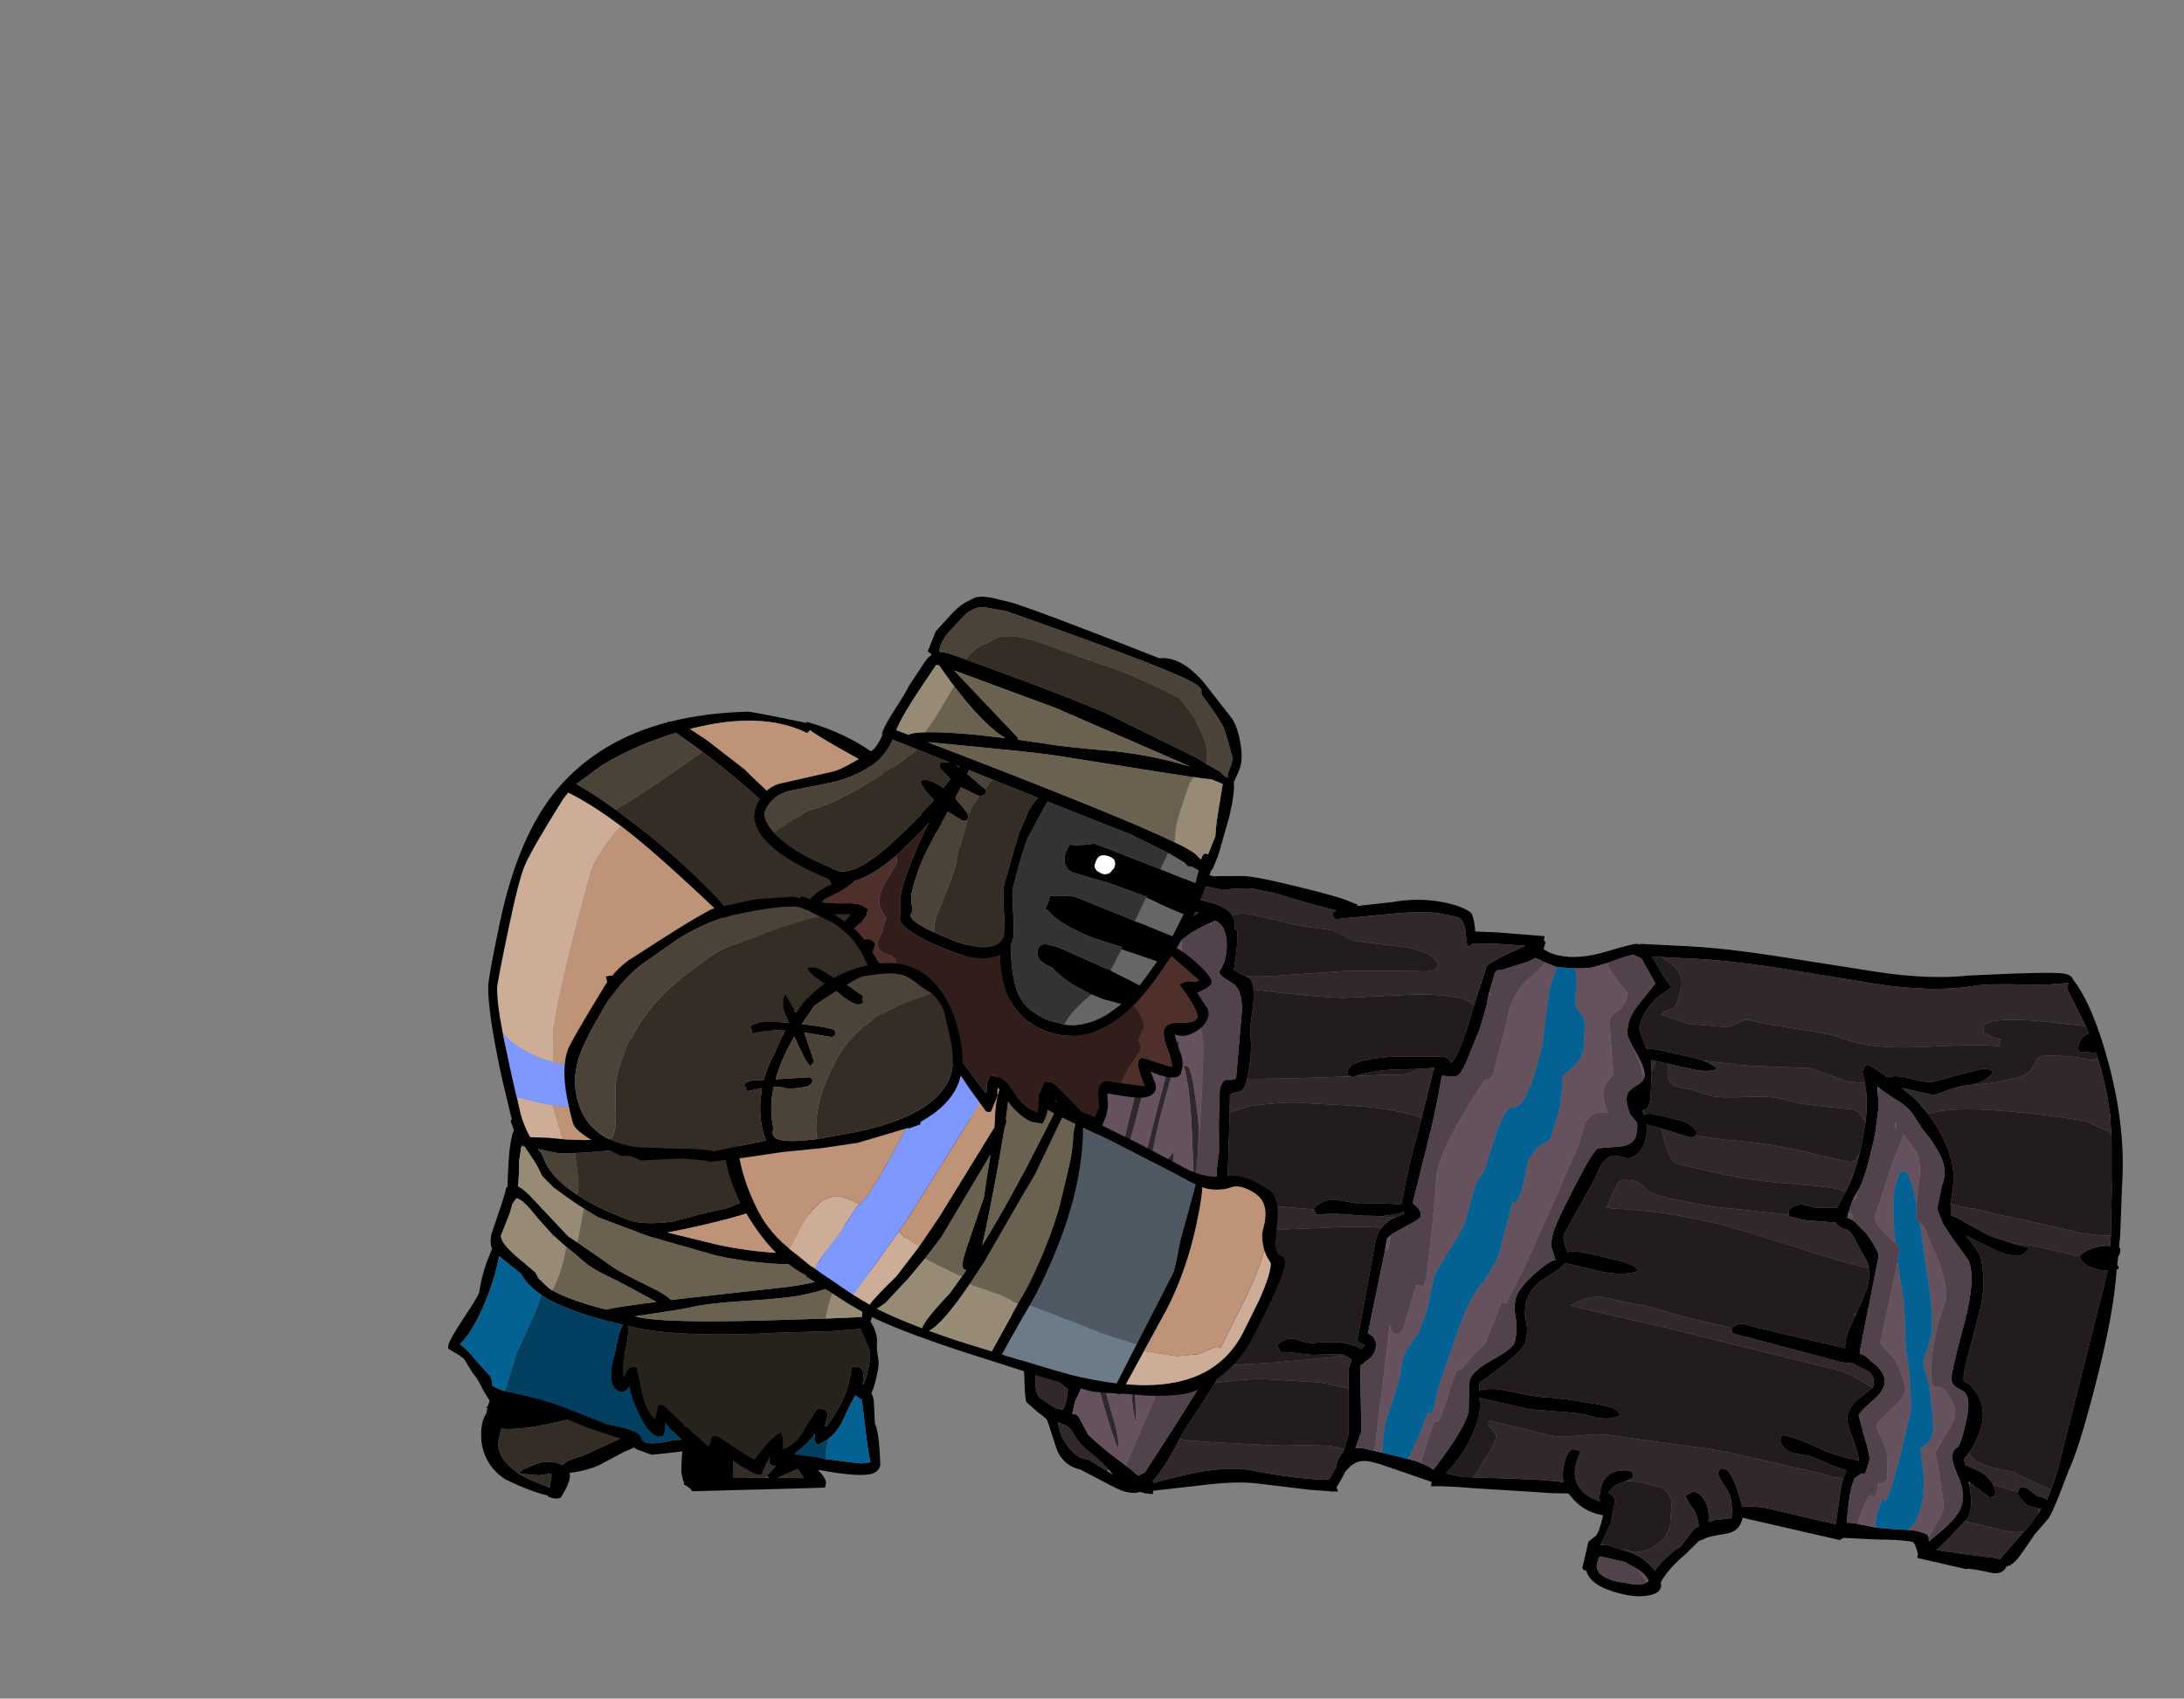 <?xml version="1.0" encoding="UTF-8" standalone="no"?>
<svg xmlns:ffdec="https://www.free-decompiler.com/flash" xmlns:xlink="http://www.w3.org/1999/xlink" ffdec:objectType="frame" height="350.6px" width="450.75px" xmlns="http://www.w3.org/2000/svg">
  <rect width="100%" height="100%" fill="#808080" stroke="none"/>
  <g transform="matrix(1.0, 0.0, 0.0, 1.0, 138.0, 308.45)">
    <use ffdec:characterId="238" height="34.0" transform="matrix(1.532, 0.0, 0.0, 1.0, -38.666, -33.15)" width="46.45" xlink:href="#shape0"/>
    <use ffdec:characterId="574" height="225.75" transform="matrix(-0.268, 1.165, -0.97, -0.223, 312.77, -101.802)" width="123.5" xlink:href="#shape1"/>
    <use ffdec:characterId="263" height="154.75" transform="matrix(0.978, 0.205, -0.205, 0.978, -23.853, -170.44)" width="106.9" xlink:href="#shape2"/>
    <use ffdec:characterId="264" height="121.1" transform="matrix(0.455, -0.888, 0.888, 0.455, -1.608, -58.915)" width="63.0" xlink:href="#shape3"/>
    <use ffdec:characterId="265" height="101.05" transform="matrix(0.927, 0.371, -0.371, 0.927, 40.415, -197.8)" width="102.9" xlink:href="#shape4"/>
    <use ffdec:characterId="266" height="53.5" transform="matrix(0.979, -0.2, 0.2, 0.979, -27.441, -113.552)" width="82.0" xlink:href="#shape5"/>
  </g>
  <defs>
    <g id="shape0" transform="matrix(1.0, 0.0, 0.0, 1.0, 29.45, 30.75)">
      <path d="M12.95 -26.5 Q12.9 -23.45 13.5 -20.7 13.9 -18.95 14.5 -17.65 14.4 -14.35 15.15 -10.65 16.0 -6.45 16.0 -4.15 L16.0 -2.5 16.2 -2.15 Q17.0 -0.8 17.0 0.1 L16.85 1.0 14.95 1.1 -1.0 1.75 Q-1.45 0.85 -2.25 0.25 L-2.1 0.1 -2.3 -0.65 -2.5 -2.2 Q-2.5 -7.45 -1.75 -12.35 L-2.0 -12.1 Q-3.15 -10.95 -10.25 -6.35 L-13.55 -3.65 Q-15.4 -2.4 -17.55 -2.05 -17.3 -0.3 -18.75 3.05 -19.45 3.55 -20.45 2.85 L-20.45 2.65 Q-22.7 1.9 -26.2 -0.7 -29.15 -3.65 -29.45 -8.95 -29.6 -12.5 -28.75 -14.35 L-28.7 -15.0 -28.6 -15.4 -28.85 -15.65 -28.6 -15.7 -28.15 -17.65 -26.9 -18.3 -26.3 -18.3 -24.75 -18.95 -22.7 -19.4 Q-19.2 -20.1 -17.0 -22.3 L-15.95 -22.65 Q-12.55 -25.45 -9.55 -26.65 -3.2 -29.1 1.3 -24.6 L1.55 -24.35 Q3.4 -28.25 5.9 -29.95 8.6 -31.75 10.8 -29.6 L12.95 -26.5 M9.0 -1.4 L10.65 -4.2 Q11.5 -5.55 13.6 -5.2 L13.5 -7.7 12.95 -11.05 Q12.55 -13.2 12.5 -14.45 L12.45 -16.6 11.75 -16.5 4.5 -15.45 4.45 -1.1 5.85 -1.1 9.0 -1.05 9.05 -1.05 9.35 -1.05 9.0 -1.4 M13.2 -2.85 L10.5 -1.05 14.0 -0.95 13.2 -2.85 M-12.4 -15.5 Q-13.25 -14.75 -18.35 -12.85 -23.95 -10.75 -26.75 -11.15 L-27.05 -9.25 Q-27.7 -5.3 -24.4 -1.9 L-24.15 -1.65 Q-23.2 -0.7 -20.4 0.9 -20.35 0.85 -20.25 0.95 L-20.2 0.4 Q-19.95 -1.05 -20.0 -1.9 L-21.65 -1.55 -24.15 -1.85 Q-24.25 -1.85 -24.35 -1.95 L-23.9 -2.7 -21.7 -4.1 Q-19.8 -4.7 -18.55 -3.65 L-18.0 -4.3 Q-17.55 -4.75 -16.05 -5.45 -14.7 -6.2 -14.2 -6.7 L-11.9 -8.3 Q-10.1 -9.5 -9.6 -10.0 L-7.65 -11.35 Q-9.0 -11.9 -10.45 -13.35 L-12.3 -15.4 -12.35 -15.55 -12.4 -15.5" fill="#000000" fill-rule="evenodd" stroke="none"/>
      <path d="M9.0 -1.05 L9.0 -1.4 9.05 -1.05 9.0 -1.05" fill="#5b6171" fill-rule="evenodd" stroke="none"/>
      <path d="M9.0 -1.05 L5.85 -1.1 4.45 -1.1 4.5 -15.45 11.75 -16.5 12.45 -16.6 12.5 -14.45 Q12.55 -13.2 12.95 -11.05 L13.5 -7.7 13.6 -5.2 Q11.5 -5.55 10.65 -4.2 L9.0 -1.4 9.0 -1.05 M-24.4 -1.9 Q-27.7 -5.3 -27.05 -9.25 L-26.75 -11.15 Q-23.95 -10.75 -18.35 -12.85 -13.25 -14.75 -12.4 -15.5 L-12.3 -15.4 -10.45 -13.35 Q-9.0 -11.9 -7.65 -11.35 L-9.6 -10.0 Q-10.1 -9.5 -11.9 -8.3 L-14.2 -6.7 Q-14.7 -6.2 -16.05 -5.45 -17.55 -4.75 -18.0 -4.3 L-18.55 -3.65 Q-19.8 -4.7 -21.7 -4.1 L-23.9 -2.7 -24.35 -1.95 -24.4 -1.9 M13.2 -2.85 L14.0 -0.95 10.5 -1.05 13.2 -2.85 M-24.15 -1.65 L-24.15 -1.85 -21.65 -1.55 -20.0 -1.9 Q-19.95 -1.05 -20.2 0.4 L-20.4 0.9 Q-23.2 -0.7 -24.15 -1.65" fill="#332d26" fill-rule="evenodd" stroke="none"/>
    </g>
    <g id="shape1" transform="matrix(1.0, 0.0, 0.0, 1.0, 43.0, 129.25)">
      <path d="M40.35 -127.75 Q47.45 -126.65 49.2 -125.95 L52.5 -123.85 56.5 -121.95 Q58.65 -120.85 58.95 -119.65 60.6 -119.25 60.65 -116.8 60.65 -112.25 61.0 -111.5 L61.0 -101.2 60.3 -101.15 59.75 -100.8 Q58.5 -99.95 58.5 -99.5 58.5 -97.3 59.5 -92.0 L60.5 -85.25 60.6 -85.25 60.85 -84.8 61.0 -84.9 61.0 -64.05 Q63.4 -64.1 64.25 -61.65 65.6 -57.65 66.0 -57.35 L66.0 -57.25 66.1 -57.25 66.5 -56.5 66.4 -56.45 69.35 -54.2 Q72.4 -51.4 75.05 -50.5 76.55 -51.45 77.55 -49.1 78.5 -46.75 78.5 -43.4 78.5 -36.55 76.0 -34.95 L75.9 -34.25 75.6 -34.0 71.0 -34.0 69.8 -35.15 Q69.25 -35.75 66.0 -35.75 L66.0 -34.85 Q66.0 -31.9 64.6 -29.25 L63.65 -27.7 64.25 -24.35 65.0 -18.75 66.5 -7.85 Q66.95 -3.7 67.75 0.4 L67.0 0.45 66.0 11.8 65.95 13.85 Q66.0 15.1 66.35 16.0 66.9 17.25 68.05 18.0 L68.65 18.4 Q70.5 18.9 71.55 19.45 L72.25 18.95 72.4 19.95 72.5 20.0 72.5 20.5 73.05 24.8 74.0 35.55 Q74.4 39.95 76.3 46.25 L79.25 56.3 79.85 56.25 80.0 57.85 79.95 59.0 80.1 59.25 Q80.5 60.0 80.5 62.0 80.5 63.15 79.5 67.45 L78.5 72.05 Q78.55 75.45 76.2 77.6 L71.5 81.0 Q71.2 81.25 70.5 83.3 L69.25 86.05 Q68.85 86.5 65.4 87.55 62.1 88.6 61.5 89.5 60.05 91.45 52.9 93.75 45.95 96.0 42.0 96.0 40.6 96.0 38.35 95.05 L35.5 93.5 34.65 95.1 34.5 95.3 33.0 96.3 20.75 96.5 14.05 96.3 8.0 95.8 6.25 94.05 3.5 92.0 3.3 93.05 Q3.05 93.5 2.25 93.5 -0.4 93.5 -8.8 89.2 -15.7 85.7 -18.55 83.75 -23.75 80.05 -25.15 78.1 -26.5 76.15 -26.5 72.5 L-26.8 71.15 -27.55 67.25 Q-28.0 65.45 -28.0 59.65 -28.0 48.7 -27.6 44.75 L-27.25 42.2 -27.0 42.35 -27.3 41.35 -29.0 35.5 Q-31.0 29.95 -31.0 24.25 -31.0 20.7 -30.3 19.0 -29.9 18.3 -27.75 17.4 L-27.3 17.25 -28.0 12.8 -29.2 3.0 -28.45 2.95 -28.25 2.55 -26.95 2.6 -26.8 2.0 Q-26.5 0.9 -26.5 -0.6 -26.5 -4.95 -29.0 -10.2 -31.5 -15.45 -31.5 -16.15 L-31.45 -16.7 -31.6 -16.65 -33.0 -26.1 Q-34.15 -33.75 -34.85 -45.35 L-36.0 -65.1 Q-36.65 -76.45 -39.0 -84.6 L-41.0 -93.3 Q-43.0 -102.2 -43.0 -103.9 -43.0 -105.35 -42.35 -105.8 -38.9 -110.9 -30.05 -116.6 -19.7 -123.3 -9.75 -125.25 L-1.0 -127.25 0.95 -127.55 Q0.95 -128.0 2.0 -128.0 L2.55 -127.8 3.95 -128.0 Q4.2 -128.35 4.5 -128.5 L4.75 -128.1 Q12.4 -129.6 25.35 -129.15 36.6 -128.8 40.35 -127.75 M43.35 -125.25 L42.2 -125.35 41.45 -125.45 41.0 -125.5 5.85 -126.35 5.3 -126.3 5.5 -124.5 Q5.5 -121.05 4.0 -120.0 2.75 -120.75 1.85 -122.85 1.2 -124.35 1.05 -125.7 L-0.7 -125.35 -9.1 -123.25 -9.3 -123.15 -16.3 -121.2 -18.0 -120.65 -21.0 -119.6 Q-26.2 -117.25 -30.5 -114.15 L-30.95 -113.85 -30.8 -113.25 -30.5 -110.6 Q-30.45 -110.45 -30.55 -110.3 -30.7 -110.0 -31.5 -110.0 -33.25 -110.0 -33.85 -111.55 L-35.0 -110.55 -40.5 -105.1 -40.4 -105.05 -41.25 -105.0 -41.65 -105.0 -41.6 -104.9 Q-40.55 -101.7 -39.6 -96.1 -38.4 -88.9 -37.5 -86.25 -34.7 -78.15 -34.0 -66.35 L-32.95 -46.6 Q-32.25 -34.9 -31.0 -27.0 L-30.2 -21.55 -29.95 -19.6 -28.9 -20.85 Q-26.35 -23.65 -25.5 -25.0 L-23.2 -22.6 Q-20.5 -20.35 -17.8 -20.35 -17.3 -20.35 -16.45 -21.0 L-14.75 -22.4 -14.5 -22.6 -14.15 -23.05 -14.2 -23.2 -14.4 -24.0 -14.5 -26.0 -14.5 -29.75 -14.45 -34.3 -14.4 -34.85 Q-14.15 -37.05 -13.5 -38.0 -12.75 -36.8 -12.55 -34.0 L-12.5 -30.05 -12.5 -26.85 -12.5 -25.25 -12.5 -24.3 -10.5 -24.95 -10.15 -25.05 -5.95 -25.95 -5.75 -25.95 -5.25 -25.95 -4.5 -25.85 -4.3 -25.75 -4.1 -25.65 -3.75 -24.95 -3.35 -25.05 -3.05 -25.3 -3.15 -25.5 -3.45 -26.8 -3.5 -29.6 -3.4 -33.6 Q-3.15 -35.9 -2.0 -37.0 L-1.9 -36.95 -1.55 -36.8 -1.25 -36.55 Q-1.0 -36.25 -1.0 -35.4 L-1.35 -29.45 -1.45 -26.35 Q-0.05 -27.0 1.6 -26.8 4.25 -26.45 5.0 -24.1 4.85 -22.1 5.1 -21.0 L5.15 -20.85 5.35 -20.4 5.4 -20.4 Q5.85 -19.6 7.05 -19.1 8.05 -18.7 9.5 -18.5 L14.95 -16.6 20.25 -14.75 Q21.15 -14.75 22.1 -15.6 L23.1 -16.25 Q22.65 -17.25 22.5 -19.55 L22.5 -23.8 22.55 -28.15 Q22.75 -30.95 23.5 -31.5 24.85 -29.15 25.05 -24.35 L25.0 -16.6 25.0 -16.3 Q26.2 -15.7 28.0 -13.35 30.45 -10.25 33.25 -10.25 L35.05 -10.55 36.05 -11.0 36.2 -11.1 Q37.65 -12.0 39.75 -12.0 41.15 -12.0 44.9 -8.3 L44.95 -8.25 46.1 -7.1 48.3 -4.8 48.5 -4.6 49.8 -4.85 Q48.8 -6.95 48.75 -10.65 L48.65 -15.25 48.5 -17.5 Q48.1 -20.15 47.75 -24.9 L47.5 -30.25 47.5 -32.15 Q47.6 -33.95 48.5 -34.5 49.65 -33.05 49.8 -29.95 49.7 -26.55 49.85 -25.25 L51.0 -15.85 51.0 -5.3 Q52.75 -6.0 53.75 -6.0 58.65 -6.0 63.0 -3.35 L65.0 -2.05 65.0 -5.25 64.65 -7.7 63.5 -14.7 Q62.0 -23.85 62.0 -26.05 L62.0 -26.25 61.95 -26.2 Q60.65 -25.5 59.0 -25.5 56.7 -25.5 56.15 -26.3 56.0 -26.5 56.0 -27.25 L56.1 -28.25 Q60.85 -26.95 62.7 -30.35 63.6 -32.0 63.75 -34.5 L63.0 -34.0 62.35 -34.15 61.5 -34.0 Q59.2 -34.0 58.1 -36.3 57.6 -37.45 57.5 -38.75 57.5 -39.55 57.8 -39.8 L58.5 -40.0 59.35 -38.75 59.9 -37.75 59.95 -37.65 Q60.8 -36.15 62.05 -35.8 62.25 -37.0 63.1 -37.5 L67.1 -37.65 70.9 -36.65 71.1 -36.55 71.0 -36.95 Q70.7 -38.2 71.0 -39.55 L71.0 -39.65 71.0 -39.8 71.0 -39.9 71.05 -41.3 71.05 -41.35 Q71.15 -43.35 71.5 -44.75 72.05 -47.0 73.35 -48.8 72.15 -49.25 70.7 -50.45 68.8 -52.05 68.5 -52.6 68.15 -53.0 65.8 -54.2 64.5 -54.85 64.15 -55.6 62.4 -54.85 61.55 -53.85 60.55 -52.25 59.5 -51.5 58.5 -52.65 58.5 -53.05 58.5 -54.8 60.25 -56.2 61.45 -57.15 63.05 -57.35 L62.45 -58.6 61.5 -61.85 60.15 -61.55 60.0 -61.5 Q58.0 -60.9 56.8 -59.55 55.4 -57.6 54.5 -57.0 L53.65 -57.2 Q53.5 -57.3 53.5 -58.15 53.5 -59.95 59.2 -63.5 58.6 -65.6 58.45 -68.2 L58.5 -75.25 58.5 -83.15 51.75 -82.5 50.45 -82.55 49.1 -82.85 49.05 -82.85 49.0 -82.85 49.0 -82.6 48.7 -79.35 48.0 -75.1 48.15 -71.55 Q48.15 -69.1 46.5 -68.0 L45.75 -68.1 Q45.5 -68.2 45.5 -69.0 45.5 -71.6 46.45 -76.95 47.0 -80.3 46.9 -84.15 L46.9 -84.85 46.75 -84.8 Q45.75 -84.55 43.45 -82.65 L42.5 -81.9 Q40.6 -80.5 39.75 -80.5 37.75 -80.5 36.05 -82.4 L34.1 -84.25 33.75 -84.35 Q32.1 -84.35 31.45 -82.5 L31.0 -80.1 30.75 -79.25 30.8 -78.9 31.0 -77.0 30.35 -53.35 29.5 -53.0 Q28.35 -54.0 28.35 -55.65 L28.5 -58.5 Q28.4 -59.4 28.45 -61.1 L28.5 -63.55 28.5 -76.9 27.7 -76.7 Q26.2 -76.45 22.7 -77.4 L22.5 -77.45 22.3 -77.5 Q18.45 -78.55 16.8 -78.55 L16.35 -78.5 16.25 -78.5 16.2 -78.5 15.1 -78.3 Q13.2 -77.8 12.0 -76.1 L9.8 -73.8 Q8.5 -72.5 8.5 -71.6 8.5 -70.45 8.05 -69.55 L7.7 -68.95 7.85 -68.05 8.5 -62.85 8.5 -59.5 8.25 -59.35 8.1 -59.3 7.5 -59.0 Q6.2 -60.05 6.0 -61.5 L6.0 -64.5 5.5 -67.2 5.15 -68.75 2.55 -69.6 2.2 -69.7 Q-0.55 -70.7 -5.5 -70.75 L-6.15 -70.75 -10.35 -70.5 Q-13.45 -70.1 -15.7 -69.1 L-16.95 -68.5 -18.75 -67.5 -19.55 -67.75 -19.75 -67.65 Q-20.0 -67.7 -20.0 -68.5 -20.0 -69.2 -18.7 -72.85 -19.5 -74.5 -19.4 -77.45 -19.25 -81.05 -19.8 -82.5 L-22.2 -87.85 Q-24.0 -91.95 -24.0 -92.4 -24.0 -94.65 -22.6 -93.25 -21.5 -92.15 -20.75 -90.3 L-20.5 -89.5 Q-20.2 -88.3 -19.3 -86.4 L-17.5 -83.1 -17.5 -76.25 -16.0 -79.75 -14.1 -82.75 Q-10.35 -88.15 -6.05 -90.25 -4.05 -91.2 -0.85 -91.4 L-0.6 -91.4 0.1 -91.45 0.1 -91.5 2.05 -92.05 Q2.15 -93.25 2.95 -96.25 L4.0 -100.85 4.4 -105.95 4.5 -108.6 4.5 -109.0 4.5 -109.1 4.5 -109.25 4.5 -109.35 Q5.9 -108.85 6.3 -107.5 L6.5 -105.1 Q6.5 -103.9 5.2 -97.6 L4.9 -96.05 6.2 -98.0 Q7.4 -99.8 8.5 -100.35 12.3 -102.4 16.7 -102.35 L26.5 -102.0 Q29.1 -102.0 29.5 -102.5 L29.75 -103.6 Q32.35 -108.75 37.55 -107.95 39.55 -107.65 41.35 -106.75 L42.5 -106.1 43.5 -106.5 43.5 -106.75 44.1 -110.0 Q44.7 -112.1 45.75 -113.15 L45.75 -113.1 46.35 -113.65 46.55 -113.75 46.75 -113.85 47.0 -114.0 47.75 -113.85 48.0 -113.0 46.75 -109.55 46.3 -108.35 46.2 -108.0 46.65 -108.3 Q50.5 -110.35 52.5 -109.5 L52.6 -109.45 53.0 -109.15 57.0 -106.25 58.95 -104.75 58.5 -111.15 58.0 -116.85 58.0 -118.0 Q57.9 -118.0 52.45 -121.55 L51.0 -122.5 50.85 -122.6 50.8 -122.6 49.3 -123.35 48.0 -124.0 48.0 -123.4 48.0 -123.3 47.9 -121.05 Q47.75 -120.4 46.6 -118.75 46.5 -118.6 46.0 -118.5 L45.15 -118.7 Q45.0 -118.8 45.0 -119.65 45.0 -120.25 45.55 -121.5 46.05 -122.65 46.0 -123.25 45.9 -123.75 46.15 -124.6 L46.2 -124.75 43.35 -125.25 M57.1 -102.55 L57.8 -102.8 55.8 -104.6 Q52.4 -107.75 50.25 -107.75 47.95 -107.75 45.6 -105.6 L45.5 -105.5 Q43.25 -103.5 42.25 -103.5 41.25 -103.5 40.95 -104.1 40.65 -104.75 36.25 -104.75 31.9 -104.75 31.2 -102.85 L30.8 -101.25 Q30.55 -100.3 29.75 -99.85 28.9 -99.4 19.8 -99.8 11.35 -100.15 8.85 -97.6 L5.65 -93.2 3.75 -90.85 1.5 -89.0 -2.75 -88.9 Q-5.3 -89.45 -7.8 -87.0 L-9.75 -84.75 -11.4 -82.25 -13.05 -80.25 Q-14.45 -78.65 -15.2 -75.95 -16.0 -73.1 -16.55 -71.8 L-16.8 -71.25 -15.85 -71.55 Q-15.35 -71.75 -14.6 -72.05 L-13.55 -72.35 -13.15 -72.45 -12.9 -72.5 -9.1 -72.95 -7.55 -73.0 -6.25 -73.0 Q-0.75 -73.0 1.45 -72.2 L1.8 -72.05 Q2.55 -71.7 3.45 -71.5 L5.35 -71.25 5.4 -71.25 5.5 -71.25 6.5 -71.25 Q6.5 -72.0 6.85 -72.9 L8.35 -75.75 Q10.0 -78.15 11.5 -79.35 L20.15 -79.7 22.4 -79.75 22.6 -79.75 28.5 -80.0 28.75 -80.1 28.85 -80.3 29.0 -81.25 29.85 -83.1 Q31.1 -86.5 33.25 -86.5 34.5 -86.5 36.6 -84.6 38.7 -82.75 39.3 -82.75 L42.6 -84.85 Q45.65 -87.0 46.5 -87.0 L47.55 -86.9 48.85 -86.75 48.95 -86.05 48.95 -86.0 50.0 -84.85 Q52.0 -84.4 55.15 -84.9 L57.8 -85.3 57.6 -86.85 57.6 -86.9 57.6 -87.05 57.6 -87.5 57.5 -91.3 57.5 -91.5 56.95 -96.05 56.65 -98.05 56.5 -99.55 Q56.5 -101.95 56.85 -102.35 L57.1 -102.55 M64.25 3.5 Q64.45 1.85 64.9 0.65 L61.0 -1.35 Q56.1 -3.75 53.75 -3.75 L51.15 -3.1 48.5 -2.5 Q46.85 -2.5 44.1 -6.15 41.35 -9.85 40.25 -9.85 37.95 -9.85 36.15 -8.9 34.35 -8.0 33.0 -8.0 31.25 -8.0 28.1 -10.6 25.25 -13.0 24.85 -14.25 L23.1 -13.0 Q22.45 -12.5 20.5 -12.5 19.05 -12.5 12.3 -14.55 5.2 -16.65 4.5 -17.6 4.35 -17.8 3.35 -21.75 2.6 -24.75 0.75 -24.75 -1.2 -24.75 -1.6 -24.05 L-2.5 -22.6 Q-4.65 -20.8 -5.95 -21.1 -6.65 -21.3 -7.7 -22.6 L-7.8 -22.75 -7.85 -22.85 -8.7 -23.55 -9.2 -23.7 -9.45 -23.7 Q-10.75 -23.55 -13.05 -21.0 L-14.05 -19.9 -15.6 -18.45 -15.85 -18.3 -16.15 -18.15 -17.75 -18.0 Q-19.5 -18.0 -22.2 -19.65 L-25.55 -21.6 -28.15 -18.75 -29.2 -17.6 -29.3 -17.1 -29.5 -15.85 Q-29.5 -15.35 -27.85 -12.3 L-27.2 -11.1 -25.75 -8.0 Q-25.3 -6.7 -24.95 -4.5 L-24.85 -3.95 -24.5 -1.1 -24.5 -0.55 -24.8 1.65 -25.2 3.8 -24.25 5.2 -21.8 10.25 Q-21.75 11.1 -21.15 11.35 L-17.5 11.6 -16.85 11.6 -15.0 11.5 -11.05 11.8 -5.0 13.0 Q-2.3 13.5 -2.05 14.8 L-1.75 17.3 Q3.1 16.9 9.55 17.0 L20.85 17.25 Q21.65 15.0 22.75 15.0 23.2 15.0 25.25 17.9 L25.6 18.35 25.85 18.7 26.75 19.9 27.75 20.8 29.85 20.65 44.5 20.25 Q44.5 19.85 44.85 19.05 45.5 18.0 46.75 18.0 48.1 18.0 49.05 19.15 L49.5 19.65 49.75 19.65 50.0 20.15 50.25 20.3 61.25 17.0 64.3 17.45 64.0 16.05 64.0 13.5 64.0 11.7 64.0 11.55 64.0 11.05 64.0 10.9 64.0 10.75 64.0 10.6 64.0 10.45 64.05 7.2 64.1 4.6 64.25 3.5 M75.6 -47.7 L75.25 -48.0 Q74.15 -46.9 73.75 -45.25 L73.7 -45.15 73.0 -42.35 73.0 -37.1 73.15 -36.9 74.25 -36.75 Q76.15 -36.75 76.5 -39.95 76.7 -41.55 76.5 -43.3 76.5 -46.65 75.6 -47.7 M64.85 19.65 L63.6 19.55 63.0 19.5 62.75 19.5 62.55 19.5 62.3 19.5 62.0 19.5 54.5 21.6 51.25 22.5 49.55 22.3 49.5 22.4 49.0 24.2 49.0 24.25 Q49.0 24.95 49.5 27.05 L50.25 30.55 50.55 33.65 Q50.7 35.65 51.0 37.0 L50.0 38.0 Q48.25 36.9 48.25 34.55 48.5 32.0 48.25 31.0 47.0 26.5 47.0 24.35 L47.1 21.7 47.4 20.9 46.6 20.25 46.5 21.0 46.25 22.05 28.5 23.0 Q27.3 23.0 26.2 22.4 25.25 21.85 24.4 20.85 L23.9 20.15 23.05 18.55 23.0 18.5 22.65 18.75 22.7 18.85 22.75 18.95 22.85 19.1 23.25 19.9 23.3 20.05 24.15 22.7 24.9 26.95 Q25.6 33.6 26.5 36.0 26.2 36.65 25.7 36.9 L25.5 37.0 Q23.3 35.25 23.2 32.55 L23.0 28.05 22.1 23.9 21.5 19.6 21.5 19.5 Q13.5 19.85 9.35 19.5 L9.5 19.5 6.35 19.4 -2.25 19.25 -2.8 19.15 -1.95 22.45 -1.3 25.6 Q-0.05 31.6 1.65 34.7 L2.0 35.3 1.75 36.05 Q2.25 36.5 1.0 36.5 -1.05 36.5 -3.25 27.25 L-5.0 18.0 Q-5.0 17.1 -4.7 16.55 L-4.65 16.5 -4.55 16.35 -4.3 16.15 -4.25 16.1 -4.45 15.85 -4.5 15.8 Q-6.1 14.65 -14.0 14.1 L-14.4 14.1 -14.75 14.05 -22.0 13.3 Q-23.5 11.85 -26.85 6.45 L-26.0 12.75 -25.2 17.2 Q-24.75 17.45 -24.5 18.0 L-24.95 18.35 -24.9 18.65 -25.35 18.55 -27.0 19.25 Q-28.8 20.1 -29.0 21.25 L-29.05 22.75 -29.0 24.35 Q-29.0 28.25 -26.85 35.65 L-24.0 46.0 Q-24.1 46.7 -25.0 47.0 L-25.4 46.25 -25.5 47.5 Q-25.5 51.25 -26.0 59.5 L-25.9 64.25 Q-25.7 66.3 -24.5 70.3 L-24.5 72.0 -24.5 72.35 -24.5 72.5 Q-24.3 82.2 1.3 90.75 1.95 90.75 2.4 90.15 2.9 89.5 3.5 89.5 L5.0 89.9 Q5.1 88.45 6.0 86.3 L5.95 85.4 5.5 85.8 4.25 86.5 2.3 84.6 Q0.35 82.65 -0.75 82.55 L-6.65 82.05 -8.55 81.75 Q-9.3 80.8 -9.8 80.55 L-14.0 79.0 Q-16.7 77.9 -19.75 74.0 L-20.0 78.0 Q-20.25 78.0 -21.0 78.5 -21.5 77.85 -21.8 76.55 L-22.0 75.0 Q-22.0 70.5 -21.55 69.0 -21.25 67.85 -20.65 67.15 -19.85 66.15 -18.5 66.05 L-18.25 65.4 -18.15 65.35 Q-16.3 64.6 -11.5 64.25 L-11.05 62.5 -10.95 61.8 -10.9 61.55 -10.75 60.8 Q-10.45 59.9 -8.95 59.3 L-6.55 58.7 -2.3 58.25 0.3 57.3 Q3.0 56.55 6.3 56.5 L6.75 56.5 Q8.4 56.5 8.85 57.65 L9.5 59.25 12.65 58.45 24.0 55.75 23.75 54.7 23.5 53.25 Q23.5 51.95 23.9 51.75 L26.5 51.5 27.45 51.55 Q30.6 51.6 31.6 52.45 33.15 53.7 34.4 54.15 L34.7 54.25 34.75 54.25 38.3 54.75 Q41.45 55.35 43.0 56.5 44.5 53.85 48.25 53.3 L54.5 52.25 Q54.65 51.75 53.9 50.3 53.05 48.7 53.0 48.05 L55.45 47.9 Q56.8 48.1 58.7 48.85 L59.65 49.2 Q62.3 50.25 66.0 52.0 L66.1 52.05 66.2 52.1 67.65 52.7 68.5 53.05 73.0 54.55 Q76.05 55.7 77.6 56.85 L77.75 56.75 77.95 56.7 Q75.3 50.7 74.15 47.4 72.05 41.25 72.0 36.75 71.8 28.25 70.65 21.35 L68.4 20.5 68.3 20.45 67.75 20.5 Q66.5 20.5 65.65 19.8 L64.85 19.65 M76.1 63.0 L76.25 62.65 76.4 62.15 77.3 60.05 76.5 58.85 Q62.0 52.5 56.1 50.25 57.0 51.95 57.0 53.0 57.0 54.3 55.55 54.65 L47.25 56.25 Q45.5 56.65 44.4 58.2 43.35 59.75 42.0 60.0 41.3 59.1 41.2 58.35 L41.0 57.25 Q35.3 56.9 32.3 55.5 30.05 54.05 28.75 53.75 L25.85 53.75 26.0 55.15 Q26.0 56.9 25.4 57.4 24.25 58.4 19.75 58.75 L14.8 60.15 9.25 61.5 Q7.35 61.5 7.25 60.5 7.1 59.1 6.6 58.75 L-4.65 60.65 Q-8.6 61.5 -9.25 64.0 -10.1 67.35 -10.75 67.05 -12.95 65.95 -16.0 67.0 L-16.7 67.25 -17.75 68.0 Q-18.65 68.6 -19.1 70.2 L-18.95 70.5 -18.6 71.0 -18.45 71.25 -18.25 71.55 Q-16.45 74.5 -14.4 76.25 L-14.0 76.55 -10.15 78.8 Q-7.45 80.1 -6.3 80.25 2.45 81.25 3.25 81.95 L3.45 82.6 Q3.55 83.1 4.5 83.5 L5.65 82.1 Q6.6 81.0 7.25 81.0 8.35 81.0 8.8 82.85 L9.0 84.8 18.35 84.3 Q24.35 83.4 27.6 85.25 L32.0 85.25 32.0 81.8 32.25 81.65 33.25 81.5 Q33.65 81.5 35.25 83.65 36.9 85.75 37.85 85.75 38.2 85.75 41.5 83.8 46.8 81.8 56.85 81.75 63.95 81.75 63.5 75.8 64.4 75.35 67.1 76.25 L69.5 76.25 Q69.15 75.2 70.15 74.35 L72.35 72.05 73.5 69.6 74.5 67.25 76.1 63.0 M7.4 88.4 L6.2 91.2 6.75 91.8 9.0 94.0 21.0 94.25 33.35 94.7 Q32.8 94.15 33.35 93.05 L33.5 92.3 34.0 91.6 33.6 90.1 33.5 87.3 30.0 87.5 8.0 86.8 7.4 88.4 M36.0 91.1 Q36.8 91.35 38.35 92.4 40.5 93.75 42.25 93.75 52.4 92.5 56.6 90.3 58.2 89.5 59.0 88.4 L60.35 86.75 61.45 86.15 Q61.0 85.3 61.0 84.25 L61.1 83.25 57.6 83.75 Q46.85 84.45 41.8 86.3 38.8 88.0 37.5 88.0 L35.85 87.65 36.0 90.65 36.0 91.1 M77.75 66.5 L78.1 65.15 77.4 66.35 Q76.05 68.8 75.5 70.3 74.35 73.45 72.6 75.25 71.7 76.15 71.55 77.65 L71.4 78.75 Q73.5 77.85 75.05 75.7 76.85 73.1 76.5 71.0 L77.75 66.5 M69.15 78.75 Q69.35 77.7 65.5 78.25 64.95 79.45 64.15 81.7 63.7 82.25 62.85 82.65 L63.0 84.1 62.95 85.7 64.5 85.4 Q67.3 84.9 68.0 83.55 L69.25 79.6 Q69.05 79.3 69.15 78.75" fill="#000000" fill-rule="evenodd" stroke="none"/>
      <path d="M4.0 -120.0 Q5.5 -121.05 5.5 -124.5 L5.3 -126.3 5.85 -126.35 41.0 -125.5 41.45 -125.45 42.2 -125.35 43.35 -125.25 44.35 -125.1 43.85 -122.0 42.85 -116.35 Q43.0 -112.6 42.75 -110.35 42.45 -107.75 41.35 -106.75 39.55 -107.65 37.55 -107.95 32.35 -108.75 29.75 -103.6 L29.5 -102.5 Q29.1 -102.0 26.5 -102.0 L16.7 -102.35 Q12.3 -102.4 8.5 -100.35 7.4 -99.8 6.2 -98.0 L4.9 -96.05 5.2 -97.6 Q6.5 -103.9 6.5 -105.1 L6.3 -107.5 Q5.9 -108.85 4.5 -109.35 L4.5 -109.25 4.5 -109.1 4.5 -109.0 4.5 -108.6 4.4 -105.95 4.0 -109.75 4.0 -120.0 M46.0 -118.5 Q46.5 -118.6 46.6 -118.75 47.75 -120.4 47.9 -121.05 L48.0 -123.3 48.0 -123.4 48.25 -123.5 48.65 -123.65 49.3 -123.35 50.8 -122.6 50.85 -122.6 51.0 -122.5 52.45 -121.55 52.6 -121.0 Q53.05 -119.65 53.05 -117.1 L53.0 -113.85 53.0 -109.15 52.6 -109.45 52.5 -109.5 Q50.5 -110.35 46.65 -108.3 L46.3 -108.35 46.75 -109.55 48.0 -113.0 47.75 -113.85 47.0 -114.0 46.75 -113.85 46.55 -113.75 46.35 -113.65 45.75 -113.1 45.75 -113.15 45.75 -113.4 46.0 -117.25 45.95 -118.5 46.0 -118.5 M-0.7 -125.35 Q-0.2 -122.75 0.0 -118.85 L0.0 -105.75 0.1 -101.9 0.0 -96.75 Q0.3 -94.1 0.2 -92.6 L0.1 -91.5 0.1 -91.45 -0.6 -91.4 -0.85 -91.4 Q-4.05 -91.2 -6.05 -90.25 -10.35 -88.15 -14.1 -82.75 -16.15 -86.5 -17.55 -97.9 -18.6 -106.4 -19.0 -115.0 L-18.45 -118.2 -18.0 -120.65 -16.3 -121.2 -9.3 -123.15 -9.1 -123.25 -0.7 -125.35 M46.9 -84.15 Q47.0 -80.3 46.45 -76.95 45.5 -71.6 45.5 -69.0 45.5 -68.2 45.75 -68.1 L46.5 -68.0 Q48.15 -69.1 48.15 -71.55 L48.0 -75.1 48.7 -79.35 49.0 -82.6 49.05 -82.85 49.1 -82.85 50.45 -82.55 50.7 -80.6 Q50.4 -77.55 50.5 -76.1 L50.55 -71.95 50.5 -67.5 50.55 -58.85 Q50.6 -53.9 51.0 -50.25 L51.65 -41.6 52.25 -33.0 Q52.35 -31.6 53.05 -28.9 L54.25 -24.35 Q54.6 -22.75 54.6 -19.65 L54.5 -15.9 54.5 -9.35 54.4 -8.5 54.0 -8.65 55.0 -8.25 Q55.55 -8.6 56.05 -9.7 56.45 -10.5 57.25 -10.5 L59.15 -10.05 61.35 -9.1 63.0 -8.55 64.65 -7.7 65.0 -5.25 65.0 -2.05 63.0 -3.35 Q58.65 -6.0 53.75 -6.0 52.75 -6.0 51.0 -5.3 L51.0 -15.85 49.85 -25.25 Q49.7 -26.55 49.8 -29.95 49.65 -33.05 48.5 -34.5 47.6 -33.95 47.5 -32.15 L47.5 -30.25 47.75 -24.9 Q48.1 -20.15 48.5 -17.5 L48.65 -15.25 48.75 -10.65 Q48.8 -6.95 49.8 -4.85 L48.5 -4.6 48.3 -4.8 46.1 -7.1 45.35 -7.85 45.35 -7.9 45.2 -8.05 44.95 -8.25 44.9 -8.3 Q41.15 -12.0 39.75 -12.0 37.65 -12.0 36.2 -11.1 L36.05 -11.0 35.6 -11.0 35.05 -10.55 33.25 -10.25 Q30.45 -10.25 28.0 -13.35 26.2 -15.7 25.0 -16.3 L25.0 -16.6 25.05 -24.35 Q24.85 -29.15 23.5 -31.5 22.75 -30.95 22.55 -28.15 L22.5 -23.8 22.5 -19.55 Q22.65 -17.25 23.1 -16.25 L22.1 -15.6 Q21.15 -14.75 20.25 -14.75 L14.95 -16.6 9.5 -18.5 Q8.05 -18.7 7.05 -19.1 5.85 -19.6 5.4 -20.4 L5.35 -20.4 5.15 -20.85 5.1 -21.0 Q4.85 -22.1 5.0 -24.1 4.25 -26.45 1.6 -26.8 -0.05 -27.0 -1.45 -26.35 L-1.35 -29.45 1.35 -31.25 2.95 -32.45 Q4.0 -33.5 4.0 -34.75 L4.0 -42.25 Q4.0 -49.9 3.0 -57.7 2.0 -65.45 2.0 -68.1 L2.2 -69.7 2.55 -69.6 5.15 -68.75 5.5 -67.2 6.0 -64.5 6.0 -61.5 Q6.2 -60.05 7.5 -59.0 L8.1 -59.3 8.25 -59.35 8.25 -59.1 9.35 -47.85 Q10.0 -43.05 10.0 -36.8 L10.1 -34.3 10.0 -31.35 Q9.85 -30.2 9.15 -28.7 8.5 -27.3 8.5 -26.65 8.5 -23.35 9.85 -23.1 L14.05 -22.15 14.0 -23.5 13.45 -27.0 13.1 -30.6 Q12.5 -36.0 12.5 -44.3 12.5 -49.6 13.45 -62.7 14.15 -72.3 14.15 -77.95 L15.1 -78.3 16.2 -78.5 16.25 -78.5 16.35 -78.5 16.8 -78.55 Q18.45 -78.55 22.3 -77.5 L22.5 -77.0 22.7 -77.4 Q26.2 -76.45 27.7 -76.7 L28.5 -76.9 28.5 -63.55 28.45 -61.1 Q28.4 -59.4 28.5 -58.5 L28.35 -55.65 Q28.35 -54.0 29.5 -53.0 L29.5 -51.1 Q29.5 -42.0 29.1 -35.0 L29.3 -26.2 29.3 -24.75 Q29.7 -22.85 30.85 -20.95 L31.95 -19.35 32.0 -20.1 32.0 -40.35 32.25 -58.1 32.5 -76.9 Q32.5 -78.1 33.45 -81.85 L34.1 -84.25 36.05 -82.4 Q37.75 -80.5 39.75 -80.5 40.6 -80.5 42.5 -81.9 L43.45 -82.65 Q45.75 -84.55 46.75 -84.8 L46.9 -84.15 M71.05 -41.35 L71.05 -41.3 71.0 -39.9 71.0 -39.8 71.0 -39.65 71.0 -39.55 Q70.7 -38.2 71.0 -36.95 L70.9 -36.65 67.1 -37.65 63.1 -37.5 Q62.25 -37.0 62.05 -35.8 60.8 -36.15 59.95 -37.65 L59.9 -37.75 59.35 -38.75 59.25 -39.15 Q58.95 -40.95 59.0 -42.85 L59.05 -45.9 Q59.4 -48.0 60.75 -48.85 61.35 -49.2 62.9 -49.35 L65.1 -49.75 66.2 -49.6 Q67.15 -49.35 68.0 -48.75 69.25 -47.75 70.15 -46.1 71.1 -44.35 71.0 -43.0 70.9 -42.05 71.05 -41.35 M-1.55 -36.8 L-1.9 -36.95 -2.0 -37.0 Q-3.15 -35.9 -3.4 -33.6 L-3.5 -29.6 -3.45 -26.8 -3.15 -25.5 -3.35 -25.05 -3.75 -24.95 -4.1 -25.65 -4.3 -25.75 -4.5 -25.85 -5.25 -25.95 -5.75 -25.95 -5.95 -25.95 -10.15 -25.05 -10.5 -24.95 -12.5 -25.25 -12.5 -26.85 -12.5 -27.85 -11.25 -28.15 Q-8.6 -28.6 -9.0 -32.0 -9.15 -33.85 -8.75 -38.0 -8.75 -40.1 -10.0 -45.5 -11.15 -50.6 -11.0 -53.0 -10.75 -55.95 -11.35 -61.55 L-12.0 -67.4 -11.7 -68.7 -10.35 -70.5 -6.15 -70.75 -5.5 -70.75 -4.85 -70.7 -3.8 -70.3 Q-3.0 -69.85 -3.0 -68.85 L-3.0 -57.25 Q-2.9 -50.8 -2.15 -44.8 -1.65 -40.7 -1.55 -36.8 M-14.4 -34.85 L-14.45 -34.3 -14.5 -29.75 -14.5 -26.0 -14.4 -24.0 -14.2 -23.2 -14.65 -22.45 -14.75 -22.4 -16.45 -21.0 Q-17.3 -20.35 -17.8 -20.35 -20.5 -20.35 -23.2 -22.6 L-25.5 -25.0 Q-26.35 -23.65 -28.9 -20.85 L-29.95 -19.6 -30.2 -21.55 -29.55 -23.6 Q-28.2 -27.0 -25.75 -27.0 -22.6 -27.0 -22.05 -26.35 -21.65 -25.2 -20.55 -24.1 L-20.25 -27.2 -20.0 -30.05 -21.0 -38.5 -22.0 -40.05 Q-23.0 -41.15 -23.0 -42.35 L-23.0 -46.1 -23.45 -54.2 Q-23.85 -59.25 -23.5 -62.25 -22.75 -68.1 -25.1 -78.2 -28.0 -90.45 -28.25 -94.0 L-29.5 -94.0 Q-29.5 -91.6 -30.05 -90.25 L-30.05 -90.1 -31.0 -90.0 Q-32.65 -90.0 -34.0 -100.4 L-35.0 -110.5 -35.0 -110.55 -33.85 -111.55 Q-33.25 -110.0 -31.5 -110.0 -30.7 -110.0 -30.55 -110.3 -30.45 -110.45 -30.5 -110.6 L-30.8 -113.25 -30.95 -113.85 -30.5 -114.15 -30.2 -114.35 Q-29.35 -114.1 -29.5 -112.35 -29.5 -109.15 -28.55 -104.1 -28.25 -102.5 -27.5 -102.25 L-25.25 -101.35 Q-24.55 -100.9 -24.0 -99.7 L-23.0 -97.25 Q-22.15 -95.4 -21.45 -93.0 L-20.75 -90.3 Q-21.5 -92.15 -22.6 -93.25 -24.0 -94.65 -24.0 -92.4 -24.0 -91.95 -22.2 -87.85 L-19.8 -82.5 Q-19.25 -81.05 -19.4 -77.45 -19.5 -74.5 -18.7 -72.85 -20.0 -69.2 -20.0 -68.5 -20.0 -67.7 -19.75 -67.65 L-19.55 -67.75 -18.75 -67.5 -16.95 -68.5 Q-16.5 -66.05 -16.5 -64.75 L-16.9 -60.35 -17.3 -57.05 -16.15 -49.65 Q-15.0 -42.9 -15.0 -41.1 L-14.4 -34.85 M64.85 19.65 L64.85 22.55 Q65.35 26.1 66.75 32.75 69.5 50.75 69.5 52.75 L69.5 53.4 68.5 53.05 67.65 52.7 66.2 52.1 66.1 52.05 66.0 52.0 Q62.3 50.25 59.65 49.2 L58.7 48.85 58.25 47.25 Q56.45 41.4 56.0 37.8 L54.55 27.45 54.5 21.6 62.0 19.5 62.3 19.5 62.55 19.5 62.75 19.5 63.0 19.5 63.6 19.55 64.85 19.65 M26.2 22.4 Q27.3 23.0 28.5 23.0 L46.25 22.05 46.5 21.0 46.6 20.25 47.4 20.9 47.1 21.7 47.0 24.35 Q47.0 26.5 48.25 31.0 48.5 32.0 48.25 34.55 48.25 36.9 50.0 38.0 L51.0 37.0 Q50.7 35.65 50.55 33.65 L50.25 30.55 49.5 27.05 Q49.0 24.95 49.0 24.25 L49.0 24.2 49.05 23.85 50.0 26.8 53.05 38.0 55.45 47.9 53.0 48.05 Q53.05 48.7 53.9 50.3 54.65 51.75 54.5 52.25 L48.25 53.3 Q44.5 53.85 43.0 56.5 41.45 55.35 38.3 54.75 L34.75 54.25 34.7 54.25 34.4 54.15 33.55 53.75 33.25 52.3 Q32.95 50.4 31.65 46.65 30.3 42.85 30.0 41.05 L27.6 30.5 Q26.55 25.8 26.2 22.4 M22.65 18.75 L23.05 18.55 23.9 20.15 24.35 23.4 24.15 22.7 23.3 20.05 23.25 19.9 22.85 19.1 22.75 18.95 22.7 18.85 22.65 18.75 M6.35 19.4 L9.5 19.5 9.35 19.5 Q13.5 19.85 21.5 19.5 L21.5 19.6 22.1 23.9 23.0 28.05 23.2 32.55 Q23.3 35.25 25.5 37.0 L25.7 36.9 27.45 51.55 26.5 51.5 23.9 51.75 Q23.5 51.95 23.5 53.25 L23.75 54.7 24.0 55.75 12.65 58.45 11.85 56.75 Q10.85 54.9 10.6 54.05 8.6 47.55 8.25 44.3 L6.85 34.6 Q6.0 28.5 6.0 24.6 L5.95 22.15 Q5.95 20.45 6.25 19.55 L6.35 19.4 M-1.95 22.45 Q-0.9 23.55 -0.35 25.45 L0.35 29.0 1.65 34.7 Q-0.05 31.6 -1.3 25.6 L-1.95 22.45 M1.75 36.05 L1.9 35.7 Q5.5 51.8 6.3 56.5 3.0 56.55 0.3 57.3 L-2.3 58.25 -6.55 58.7 -8.95 59.3 -9.0 58.75 -9.55 52.75 Q-10.45 43.9 -11.05 40.75 L-13.95 28.25 Q-15.5 21.7 -15.5 16.85 -15.5 15.5 -14.75 14.05 L-14.4 14.1 -14.0 14.1 Q-6.1 14.65 -4.5 15.8 L-4.45 15.85 -4.35 15.95 -4.3 16.15 -4.55 16.35 -4.65 16.5 -4.7 16.55 Q-5.0 17.1 -5.0 18.0 L-3.25 27.25 Q-1.05 36.5 1.0 36.5 2.25 36.5 1.75 36.05 M-20.65 67.15 L-21.0 66.25 Q-21.5 64.8 -21.5 63.3 L-21.5 57.3 Q-21.35 55.05 -21.65 50.65 L-22.0 45.85 -21.5 43.55 Q-21.05 41.9 -21.05 41.25 L-21.5 35.7 -22.0 30.1 Q-22.0 25.35 -21.05 24.0 -19.0 21.15 -18.25 28.25 L-17.0 34.55 -15.8 41.0 -12.65 53.5 Q-11.4 58.05 -10.9 61.55 L-10.95 61.8 -11.05 62.5 -11.5 64.25 Q-16.3 64.6 -18.15 65.35 L-18.25 65.4 -18.5 66.05 Q-19.85 66.15 -20.65 67.15" fill="#221c1f" fill-rule="evenodd" stroke="none"/>
      <path d="M4.0 -120.0 L4.0 -109.75 4.4 -105.95 4.0 -100.85 2.95 -96.25 Q2.15 -93.25 2.05 -92.05 L0.1 -91.5 0.2 -92.6 Q0.3 -94.1 0.0 -96.75 L0.1 -101.9 0.0 -105.75 0.0 -118.85 Q-0.2 -122.75 -0.7 -125.35 L1.05 -125.7 Q1.2 -124.35 1.85 -122.85 2.75 -120.75 4.0 -120.0 M41.35 -106.75 Q42.45 -107.75 42.75 -110.35 43.0 -112.6 42.85 -116.35 L43.85 -122.0 44.35 -125.1 43.35 -125.25 46.2 -124.75 46.15 -124.6 Q45.9 -123.75 46.0 -123.25 46.05 -122.65 45.55 -121.5 45.0 -120.25 45.0 -119.65 45.0 -118.8 45.15 -118.7 L46.0 -118.5 45.95 -118.5 46.0 -117.25 45.75 -113.4 45.75 -113.15 Q44.7 -112.1 44.1 -110.0 L43.5 -106.75 43.5 -106.5 42.5 -106.1 41.35 -106.75 M48.0 -123.4 L48.0 -124.0 49.3 -123.35 48.65 -123.65 48.25 -123.5 48.0 -123.4 M52.45 -121.55 Q57.9 -118.0 58.0 -118.0 L58.0 -116.85 58.5 -111.15 58.95 -104.75 57.0 -106.25 53.0 -109.15 53.0 -113.85 53.05 -117.1 Q53.05 -119.65 52.6 -121.0 L52.45 -121.55 M46.75 -84.8 L46.9 -84.85 46.9 -84.15 46.75 -84.8 M50.45 -82.55 L51.75 -82.5 58.5 -83.15 58.5 -75.25 58.45 -68.2 Q58.6 -65.6 59.2 -63.5 53.5 -59.95 53.5 -58.15 53.5 -57.3 53.65 -57.2 L54.5 -57.0 Q55.4 -57.6 56.8 -59.55 58.0 -60.9 60.0 -61.5 L60.15 -61.55 61.5 -61.85 62.45 -58.6 63.05 -57.35 Q61.45 -57.15 60.25 -56.2 58.5 -54.8 58.5 -53.05 58.5 -52.65 59.5 -51.5 60.55 -52.25 61.55 -53.85 62.4 -54.85 64.15 -55.6 64.5 -54.85 65.8 -54.2 68.15 -53.0 68.5 -52.6 68.8 -52.05 70.7 -50.45 72.15 -49.25 73.35 -48.8 72.05 -47.0 71.5 -44.75 71.15 -43.35 71.05 -41.35 70.9 -42.05 71.0 -43.0 71.1 -44.35 70.15 -46.1 69.25 -47.75 68.0 -48.75 67.15 -49.35 66.2 -49.6 L65.1 -49.75 62.9 -49.35 Q61.35 -49.2 60.75 -48.85 59.4 -48.0 59.05 -45.9 L59.0 -42.85 Q58.95 -40.95 59.25 -39.15 L59.35 -38.75 58.5 -40.0 57.8 -39.8 Q57.5 -39.55 57.5 -38.75 57.6 -37.45 58.1 -36.3 59.2 -34.0 61.5 -34.0 L62.35 -34.15 63.0 -34.0 63.75 -34.5 Q63.6 -32.0 62.7 -30.35 60.85 -26.95 56.1 -28.25 L56.0 -27.25 Q56.0 -26.5 56.15 -26.3 56.7 -25.5 59.0 -25.5 60.65 -25.5 61.95 -26.2 L62.0 -26.05 Q62.0 -23.85 63.5 -14.7 L64.65 -7.7 63.0 -8.55 61.35 -9.1 59.15 -10.05 57.25 -10.5 Q56.45 -10.5 56.05 -9.7 55.55 -8.6 55.0 -8.25 L54.0 -8.65 54.4 -8.5 54.5 -9.35 54.5 -15.9 54.6 -19.65 Q54.6 -22.75 54.25 -24.35 L53.05 -28.9 Q52.35 -31.6 52.25 -33.0 L51.65 -41.6 51.0 -50.25 Q50.6 -53.9 50.55 -58.85 L50.5 -67.5 50.55 -71.95 50.5 -76.1 Q50.4 -77.55 50.7 -80.6 L50.45 -82.55 M46.1 -7.1 L44.95 -8.25 45.2 -8.05 45.35 -7.9 45.35 -7.85 46.1 -7.1 M36.05 -11.0 L35.05 -10.55 35.6 -11.0 36.05 -11.0 M-1.35 -29.45 L-1.0 -35.4 Q-1.0 -36.25 -1.25 -36.55 L-1.55 -36.8 Q-1.65 -40.7 -2.15 -44.8 -2.9 -50.8 -3.0 -57.25 L-3.0 -68.85 Q-3.0 -69.85 -3.8 -70.3 L-4.85 -70.7 -5.5 -70.75 Q-0.55 -70.7 2.2 -69.7 L2.0 -68.1 Q2.0 -65.45 3.0 -57.7 4.0 -49.9 4.0 -42.25 L4.0 -34.75 Q4.0 -33.5 2.95 -32.45 L1.35 -31.25 -1.35 -29.45 M-3.15 -25.5 L-3.05 -25.3 -3.35 -25.05 -3.15 -25.5 M-10.5 -24.95 L-12.5 -24.3 -12.5 -25.25 -10.5 -24.95 M-12.5 -26.85 L-12.5 -30.05 -12.55 -34.0 Q-12.75 -36.8 -13.5 -38.0 -14.15 -37.05 -14.4 -34.85 L-15.0 -41.1 Q-15.0 -42.9 -16.15 -49.65 L-17.3 -57.05 -16.9 -60.35 -16.5 -64.75 Q-16.5 -66.05 -16.95 -68.5 L-15.7 -69.1 Q-13.45 -70.1 -10.35 -70.5 L-11.7 -68.7 -12.0 -67.4 -11.35 -61.55 Q-10.75 -55.95 -11.0 -53.0 -11.15 -50.6 -10.0 -45.5 -8.75 -40.1 -8.75 -38.0 -9.15 -33.85 -9.0 -32.0 -8.6 -28.6 -11.25 -28.15 L-12.5 -27.85 -12.5 -26.85 M-14.2 -23.2 L-14.15 -23.05 -14.5 -22.6 -14.75 -22.4 -14.65 -22.45 -14.2 -23.2 M-30.2 -21.55 L-31.0 -27.0 Q-32.25 -34.9 -32.95 -46.6 L-34.0 -66.35 Q-34.7 -78.15 -37.5 -86.25 -38.4 -88.9 -39.6 -96.1 -40.55 -101.7 -41.6 -104.9 L-41.25 -105.0 -40.4 -105.05 -40.5 -105.1 -35.0 -110.55 -35.0 -110.5 -34.0 -100.4 Q-32.65 -90.0 -31.0 -90.0 L-30.05 -90.1 -30.05 -90.25 Q-29.5 -91.6 -29.5 -94.0 L-28.25 -94.0 Q-28.0 -90.45 -25.1 -78.2 -22.75 -68.1 -23.5 -62.25 -23.85 -59.25 -23.45 -54.2 L-23.0 -46.1 -23.0 -42.35 Q-23.0 -41.15 -22.0 -40.05 L-21.0 -38.5 -20.0 -30.05 -20.25 -27.2 -20.55 -24.1 Q-21.65 -25.2 -22.05 -26.35 -22.6 -27.0 -25.75 -27.0 -28.2 -27.0 -29.55 -23.6 L-30.2 -21.55 M-30.5 -114.15 Q-26.2 -117.25 -21.0 -119.6 L-18.0 -120.65 -18.45 -118.2 -19.0 -115.0 Q-18.6 -106.4 -17.55 -97.9 -16.15 -86.5 -14.1 -82.75 L-16.0 -79.75 -17.5 -76.25 -17.5 -83.1 -19.3 -86.4 Q-20.2 -88.3 -20.5 -89.5 L-20.75 -90.3 -21.45 -93.0 Q-22.15 -95.4 -23.0 -97.25 L-24.0 -99.7 Q-24.55 -100.9 -25.25 -101.35 L-27.5 -102.25 Q-28.25 -102.5 -28.55 -104.1 -29.5 -109.15 -29.5 -112.35 -29.35 -114.1 -30.2 -114.35 L-30.5 -114.15 M34.1 -84.25 L33.45 -81.85 Q32.5 -78.1 32.5 -76.9 L32.25 -58.1 32.0 -40.35 32.0 -20.1 31.95 -19.35 30.85 -20.95 Q29.7 -22.85 29.3 -24.75 L29.3 -26.2 29.1 -35.0 Q29.5 -42.0 29.5 -51.1 L29.5 -53.0 30.35 -53.35 31.0 -77.0 30.8 -78.9 30.75 -79.25 31.0 -80.1 31.45 -82.5 Q32.1 -84.35 33.75 -84.35 L34.1 -84.25 M22.7 -77.4 L22.5 -77.0 22.3 -77.5 22.5 -77.45 22.7 -77.4 M15.1 -78.3 L14.15 -77.95 Q14.15 -72.3 13.45 -62.7 12.5 -49.6 12.5 -44.3 12.5 -36.0 13.1 -30.6 L13.45 -27.0 14.0 -23.5 14.05 -22.15 9.85 -23.1 Q8.5 -23.35 8.5 -26.65 8.5 -27.3 9.15 -28.7 9.85 -30.2 10.0 -31.35 L10.1 -34.3 10.0 -36.8 Q10.0 -43.05 9.35 -47.85 L8.25 -59.1 8.25 -59.35 8.5 -59.5 8.5 -62.85 7.85 -68.05 7.7 -68.95 8.05 -69.55 Q8.5 -70.45 8.5 -71.6 8.5 -72.5 9.8 -73.8 L12.0 -76.1 Q13.2 -77.8 15.1 -78.3 M68.5 53.05 L69.5 53.4 69.5 52.75 Q69.5 50.75 66.75 32.75 65.35 26.1 64.85 22.55 L64.85 19.65 65.65 19.8 Q66.5 20.5 67.75 20.5 L68.3 20.45 68.4 20.5 70.65 21.35 Q71.8 28.25 72.0 36.75 72.05 41.25 74.15 47.4 75.3 50.7 77.95 56.7 L77.75 56.75 77.6 56.85 Q76.05 55.7 73.0 54.55 L68.5 53.05 M54.5 21.6 L54.55 27.45 56.0 37.8 Q56.45 41.4 58.25 47.25 L58.7 48.85 Q56.8 48.1 55.45 47.9 L53.05 38.0 50.0 26.8 49.05 23.85 49.0 24.2 49.5 22.4 49.55 22.3 51.25 22.5 54.5 21.6 M26.2 22.4 Q26.55 25.8 27.6 30.5 L30.0 41.05 Q30.3 42.85 31.65 46.65 32.95 50.4 33.25 52.3 L33.55 53.75 34.4 54.15 Q33.15 53.7 31.6 52.45 30.6 51.6 27.45 51.55 L25.7 36.9 Q26.2 36.65 26.5 36.0 25.6 33.6 24.9 26.95 L24.15 22.7 24.35 23.4 23.9 20.15 24.4 20.85 Q25.25 21.85 26.2 22.4 M6.35 19.4 L6.25 19.55 Q5.95 20.45 5.95 22.15 L6.0 24.6 Q6.0 28.5 6.85 34.6 L8.25 44.3 Q8.6 47.55 10.6 54.05 10.85 54.9 11.85 56.75 L12.65 58.45 9.5 59.25 8.85 57.65 Q8.4 56.5 6.75 56.5 L6.3 56.5 Q5.5 51.8 1.9 35.7 L1.75 36.05 2.0 35.3 1.65 34.7 0.35 29.0 -0.35 25.45 Q-0.9 23.55 -1.95 22.45 L-2.8 19.15 -2.25 19.25 6.35 19.4 M-4.3 16.15 L-4.35 15.95 -4.45 15.85 -4.25 16.1 -4.3 16.15 M-14.75 14.05 Q-15.5 15.5 -15.5 16.85 -15.5 21.7 -13.95 28.25 L-11.05 40.75 Q-10.45 43.9 -9.55 52.75 L-9.0 58.75 -8.95 59.3 Q-10.45 59.9 -10.75 60.8 L-10.9 61.55 Q-11.4 58.05 -12.65 53.5 L-15.8 41.0 -17.0 34.55 -18.25 28.25 Q-19.0 21.15 -21.05 24.0 -22.0 25.35 -22.0 30.1 L-21.5 35.7 -21.05 41.25 Q-21.05 41.9 -21.5 43.55 L-22.0 45.85 -21.65 50.65 Q-21.35 55.05 -21.5 57.3 L-21.5 63.3 Q-21.5 64.8 -21.0 66.25 L-20.65 67.15 Q-21.25 67.85 -21.55 69.0 -22.0 70.5 -22.0 75.0 L-21.8 76.55 Q-21.5 77.85 -21.0 78.5 -20.25 78.0 -20.0 78.0 L-19.75 74.0 Q-16.7 77.9 -14.0 79.0 L-9.8 80.55 Q-9.3 80.8 -8.55 81.75 L-6.65 82.05 -0.75 82.55 Q0.35 82.65 2.3 84.6 L4.25 86.5 5.5 85.8 5.95 85.4 6.0 86.3 Q5.1 88.45 5.0 89.9 L3.5 89.5 Q2.9 89.5 2.4 90.15 1.95 90.75 1.3 90.75 -24.3 82.2 -24.5 72.5 L-24.5 72.35 -24.5 72.0 -24.5 70.3 Q-25.7 66.3 -25.9 64.25 L-26.0 59.5 Q-25.5 51.25 -25.5 47.5 L-25.4 46.25 -25.0 47.0 Q-24.1 46.7 -24.0 46.0 L-26.85 35.65 Q-29.0 28.25 -29.0 24.35 L-29.05 22.75 -29.0 21.25 Q-28.8 20.1 -27.0 19.25 L-25.35 18.55 -24.9 18.65 -24.95 18.35 -24.5 18.0 Q-24.75 17.45 -25.2 17.2 L-26.0 12.75 -26.85 6.45 Q-23.5 11.85 -22.0 13.3 L-14.75 14.05 M21.15 62.9 L25.65 62.2 26.9 62.05 16.15 65.6 Q9.7 67.8 6.75 69.8 6.5 70.35 6.5 69.1 6.5 68.35 11.5 66.05 16.1 63.95 17.0 63.8 L20.35 63.05 21.15 62.9 M45.2 62.15 L45.0 62.0 48.25 61.55 48.75 61.4 48.8 61.4 48.95 61.35 49.15 61.1 50.3 61.1 51.3 60.75 51.95 60.55 61.75 61.05 61.9 60.85 62.0 61.6 61.85 62.4 61.25 62.3 49.35 61.35 49.85 61.2 48.45 61.6 48.4 61.6 45.2 62.15 M27.0 66.0 Q28.0 65.25 36.45 64.85 L45.75 64.55 45.9 64.35 46.0 65.1 Q46.0 65.65 43.65 67.25 40.95 69.0 39.0 69.0 L22.85 68.8 Q22.85 68.65 22.25 68.4 L21.5 68.0 Q21.65 67.75 22.9 67.65 L25.5 67.3 27.0 66.0 M26.35 67.8 Q27.05 67.6 34.35 68.0 40.65 68.35 43.35 66.25 L44.6 65.55 Q43.45 65.75 35.25 65.6 29.55 65.5 26.35 67.8 M2.5 72.05 Q2.8 71.7 9.25 71.95 L16.55 72.3 Q30.35 72.3 41.4 70.5 L50.6 68.55 59.55 65.75 Q67.9 63.05 68.5 63.0 64.65 65.45 51.9 69.0 35.9 73.5 24.0 73.5 L14.7 73.25 3.25 72.8 2.5 72.05 M36.0 91.1 L36.0 90.65 35.85 87.65 37.5 88.0 Q38.8 88.0 41.8 86.3 46.85 84.45 57.6 83.75 L61.1 83.25 61.0 84.25 Q61.0 85.3 61.45 86.15 L60.35 86.75 59.0 88.4 Q58.2 89.5 56.6 90.3 52.4 92.5 42.25 93.75 40.5 93.75 38.35 92.4 36.8 91.35 36.0 91.1 M7.4 88.4 L8.0 86.8 30.0 87.5 33.5 87.3 33.6 90.1 34.0 91.6 33.5 92.3 33.35 93.05 Q32.8 94.15 33.35 94.7 L21.0 94.25 9.0 94.0 6.75 91.8 6.2 91.2 7.4 88.4 M68.4 67.9 Q72.5 65.15 73.5 65.5 66.95 70.5 61.7 73.45 53.35 78.2 42.5 81.8 42.0 82.6 42.0 81.35 42.0 80.8 49.7 77.7 58.85 74.0 61.35 72.55 L68.4 67.9 M77.4 66.35 L77.75 66.5 76.5 71.0 Q76.85 73.1 75.05 75.7 73.5 77.85 71.4 78.75 L71.55 77.65 Q71.7 76.15 72.6 75.25 74.35 73.45 75.5 70.3 76.05 68.8 77.4 66.35 M58.5 73.0 Q55.35 74.95 50.55 76.15 41.5 78.5 22.25 78.5 3.55 78.5 -2.7 76.65 -4.5 76.1 -5.75 75.25 -6.85 74.4 -7.5 74.25 -7.5 73.8 -7.0 73.5 -5.75 74.0 -4.25 75.05 -3.05 75.9 -1.5 76.25 L22.5 77.3 Q42.35 77.3 50.4 75.25 L54.8 73.8 Q56.7 73.1 58.5 73.0 M69.15 78.75 Q69.05 79.3 69.25 79.6 L68.0 83.55 Q67.3 84.9 64.5 85.4 L62.95 85.7 63.0 84.1 62.85 82.65 Q63.7 82.25 64.15 81.7 64.95 79.45 65.5 78.25 69.35 77.7 69.15 78.75" fill="#31282d" fill-rule="evenodd" stroke="none"/>
      <path d="M-16.55 -71.8 Q-16.0 -73.1 -15.2 -75.95 -14.45 -78.65 -13.05 -80.25 L-11.4 -82.25 -9.75 -84.75 -7.8 -87.0 Q-5.3 -89.45 -2.75 -88.9 L1.5 -89.0 3.75 -90.85 5.65 -93.2 8.85 -97.6 Q11.35 -100.15 19.8 -99.8 28.9 -99.4 29.75 -99.85 30.55 -100.3 30.8 -101.25 L31.2 -102.85 Q31.9 -104.75 36.25 -104.75 40.65 -104.75 40.95 -104.1 41.25 -103.5 42.25 -103.5 43.25 -103.5 45.5 -105.5 L45.6 -105.6 Q47.95 -107.75 50.25 -107.75 52.4 -107.75 55.8 -104.6 L57.8 -102.8 57.1 -102.55 Q52.65 -104.25 51.8 -104.25 50.85 -104.25 42.5 -100.0 42.35 -100.0 39.5 -101.1 36.65 -102.25 36.15 -102.25 34.25 -102.25 32.7 -100.3 31.75 -99.2 31.35 -98.1 31.6 -96.8 31.3 -96.3 30.8 -95.5 26.5 -94.85 22.1 -94.15 17.05 -95.0 14.95 -95.35 10.0 -91.6 L8.15 -89.85 5.35 -87.5 Q4.85 -87.15 4.6 -86.45 L4.3 -85.65 4.15 -85.35 4.1 -85.25 1.7 -84.65 -3.0 -84.0 Q-5.75 -83.6 -7.25 -82.25 L-8.8 -80.0 -9.7 -78.8 -4.6 -77.85 5.15 -76.75 Q6.55 -76.75 8.85 -82.15 L9.0 -82.55 Q9.0 -83.2 10.5 -83.35 L10.7 -83.35 11.8 -83.4 11.85 -83.45 26.25 -83.75 27.0 -84.85 27.65 -86.0 28.25 -87.1 Q29.45 -88.55 31.05 -89.75 32.65 -91.0 33.5 -91.0 34.8 -91.0 37.2 -88.9 39.6 -86.85 40.25 -86.85 40.8 -86.85 42.3 -88.4 43.9 -90.0 44.75 -90.25 L47.3 -91.05 49.0 -91.5 49.7 -90.8 Q49.95 -90.35 49.85 -89.85 53.05 -90.1 52.35 -89.35 51.55 -88.45 55.1 -87.85 L57.6 -87.5 57.6 -87.05 57.6 -86.9 57.6 -86.85 57.8 -85.3 55.15 -84.9 Q52.0 -84.4 50.0 -84.85 L48.95 -86.0 48.95 -86.05 48.85 -86.75 47.55 -86.9 46.5 -87.0 Q45.65 -87.0 42.6 -84.85 L39.3 -82.75 Q38.7 -82.75 36.6 -84.6 34.5 -86.5 33.25 -86.5 31.1 -86.5 29.85 -83.1 L29.0 -81.25 28.85 -80.3 28.5 -80.0 22.6 -79.75 22.4 -79.75 20.15 -79.7 11.5 -79.35 Q10.0 -78.15 8.35 -75.75 L6.85 -72.9 6.6 -72.15 6.0 -72.35 Q5.7 -72.05 5.55 -71.45 L5.5 -71.25 5.4 -71.25 5.35 -71.25 3.45 -71.5 3.1 -71.6 3.0 -72.1 1.45 -72.2 Q-0.75 -73.0 -6.25 -73.0 L-7.55 -73.0 -9.1 -72.95 -12.9 -72.5 -13.15 -72.5 -13.15 -72.45 -13.55 -72.35 -14.6 -72.05 Q-15.35 -71.75 -15.85 -71.55 L-16.55 -71.8 M-9.2 -23.7 L-8.7 -23.55 -7.85 -22.85 -7.8 -22.75 -7.7 -22.6 Q-6.65 -21.3 -5.95 -21.1 -4.65 -20.8 -2.5 -22.6 L-1.6 -24.05 Q-1.2 -24.75 0.75 -24.75 2.6 -24.75 3.35 -21.75 4.35 -17.8 4.5 -17.6 5.2 -16.65 12.3 -14.55 19.05 -12.5 20.5 -12.5 22.45 -12.5 23.1 -13.0 L24.85 -14.25 Q25.25 -13.0 28.1 -10.6 31.25 -8.0 33.0 -8.0 34.35 -8.0 36.15 -8.9 37.95 -9.85 40.25 -9.85 41.35 -9.85 44.1 -6.15 46.85 -2.5 48.5 -2.5 L51.15 -3.1 53.75 -3.75 Q56.1 -3.75 61.0 -1.35 L64.9 0.65 Q64.45 1.85 64.25 3.5 L63.75 3.5 60.1 3.2 56.85 2.75 56.5 2.0 Q56.5 1.8 55.15 1.55 L53.1 1.25 Q47.65 0.9 47.1 0.35 47.2 -0.35 45.85 -1.0 L43.5 -2.4 41.6 -4.0 38.05 -4.6 34.35 -5.25 34.05 -5.4 34.1 -6.35 26.3 -8.55 14.6 -11.35 9.55 -12.45 4.5 -13.6 1.0 -13.85 Q-1.8 -14.5 -1.8 -17.35 L-2.05 -18.0 Q-4.3 -16.0 -6.0 -16.0 -6.4 -16.0 -8.6 -17.35 L-17.5 -14.0 Q-18.45 -14.0 -19.45 -15.25 -20.4 -16.5 -22.75 -16.5 L-24.35 -14.15 Q-26.0 -11.6 -27.0 -11.0 L-27.2 -11.1 -27.85 -12.3 Q-29.5 -15.35 -29.5 -15.85 L-29.3 -17.1 -29.2 -17.6 -28.15 -18.75 -25.55 -21.6 -22.2 -19.65 Q-19.5 -18.0 -17.75 -18.0 L-16.15 -18.15 -16.0 -18.1 -15.6 -18.45 -14.05 -19.9 -11.7 -21.95 -9.2 -23.7 M64.0 13.5 L64.0 16.05 64.3 17.45 61.25 17.0 50.25 20.3 50.0 20.15 49.75 19.65 49.5 19.65 49.05 19.15 Q48.1 18.0 46.75 18.0 45.5 18.0 44.85 19.05 44.5 19.85 44.5 20.25 L29.85 20.65 29.6 20.05 27.0 20.15 26.75 19.9 25.85 18.7 25.6 18.35 25.25 17.9 Q23.2 15.0 22.75 15.0 21.65 15.0 20.85 17.25 L9.55 17.0 Q3.1 16.9 -1.75 17.3 L-2.05 14.8 Q-2.3 13.5 -5.0 13.0 L-11.05 11.8 -15.0 11.5 -16.85 11.6 -17.5 11.25 -17.5 11.6 -21.15 11.35 Q-21.75 11.1 -21.8 10.25 L-24.25 5.2 -25.2 3.8 -24.8 1.65 -23.3 2.65 -20.8 4.75 Q-17.6 7.15 -13.05 6.7 L-4.0 7.0 Q-3.05 7.25 -3.0 7.85 -2.95 8.45 -2.0 8.75 1.55 10.3 4.7 11.5 10.8 13.8 14.85 13.8 L18.35 13.15 23.5 12.3 33.0 11.0 34.35 11.25 34.5 12.75 42.3 13.3 Q43.5 13.7 43.5 14.6 43.5 15.8 42.0 16.25 L52.8 14.85 64.0 13.5 M73.75 -45.25 L75.6 -47.7 Q76.5 -46.65 76.5 -43.3 76.7 -41.55 76.5 -39.95 76.15 -36.75 74.25 -36.75 L73.15 -36.9 73.0 -37.1 73.0 -42.35 73.7 -45.15 73.75 -45.25 M-18.6 71.0 L-18.95 70.5 -19.1 70.2 Q-18.65 68.6 -17.75 68.0 L-16.7 67.25 -16.0 67.0 Q-12.95 65.95 -10.75 67.05 -10.1 67.35 -9.25 64.0 -8.6 61.5 -4.65 60.65 L6.6 58.75 Q7.1 59.1 7.25 60.5 7.35 61.5 9.25 61.5 L14.8 60.15 19.75 58.75 Q24.25 58.4 25.4 57.4 26.0 56.9 26.0 55.15 L25.85 53.75 28.75 53.75 Q30.05 54.05 32.3 55.5 35.3 56.9 41.0 57.25 L41.2 58.35 Q41.3 59.1 42.0 60.0 43.35 59.75 44.4 58.2 45.5 56.65 47.25 56.25 L55.55 54.65 Q57.0 54.3 57.0 53.0 57.0 51.95 56.1 50.25 62.0 52.5 76.5 58.85 L77.3 60.05 76.4 62.15 76.25 62.65 76.1 63.0 76.0 63.0 66.75 61.0 57.5 59.0 Q56.5 59.0 51.95 60.55 L51.3 60.75 50.3 61.1 49.15 61.1 48.95 61.35 48.8 61.4 48.75 61.4 48.25 61.55 45.0 62.0 45.2 62.15 39.5 62.5 33.7 62.05 Q33.75 61.55 33.35 61.55 L26.9 62.05 25.65 62.2 21.15 62.9 14.5 64.15 Q3.35 66.4 1.25 67.3 -0.2 67.95 -10.05 74.0 -12.25 75.35 -14.4 76.25 -16.45 74.5 -18.25 71.55 L-18.45 71.25 -18.0 71.05 -18.6 71.0 M-10.25 -76.75 L-11.15 -76.95 -11.45 -76.5 -10.25 -76.75" fill="#51424b" fill-rule="evenodd" stroke="none"/>
      <path d="M57.1 -102.55 L56.85 -102.35 Q56.5 -101.95 56.5 -99.55 L56.65 -98.05 55.6 -98.85 Q52.4 -100.4 47.15 -98.75 L42.4 -96.75 41.65 -97.6 Q40.8 -98.5 39.25 -98.5 38.2 -98.5 34.45 -96.85 30.75 -95.3 29.85 -94.5 28.05 -92.9 26.5 -93.4 L22.6 -93.75 Q18.25 -92.6 15.0 -91.0 L4.7 -86.2 4.5 -86.05 4.3 -85.65 4.6 -86.45 Q4.85 -87.15 5.35 -87.5 L8.15 -89.85 10.0 -91.6 Q14.95 -95.35 17.05 -95.0 22.1 -94.15 26.5 -94.85 30.8 -95.5 31.3 -96.3 31.6 -96.8 31.35 -98.1 31.75 -99.2 32.7 -100.3 34.25 -102.25 36.15 -102.25 36.65 -102.25 39.5 -101.1 42.35 -100.0 42.5 -100.0 50.85 -104.25 51.8 -104.25 52.65 -104.25 57.1 -102.55 M57.5 -91.3 L57.6 -87.5 55.1 -87.85 Q51.55 -88.45 52.35 -89.35 53.05 -90.1 49.85 -89.85 49.95 -90.35 49.7 -90.8 L49.0 -91.5 47.3 -91.05 44.75 -90.25 Q43.9 -90.0 42.3 -88.4 40.8 -86.85 40.25 -86.85 39.6 -86.85 37.2 -88.9 34.8 -91.0 33.5 -91.0 32.65 -91.0 31.05 -89.75 29.45 -88.55 28.25 -87.1 L27.65 -86.0 27.0 -84.85 26.25 -83.75 11.85 -83.45 Q14.95 -84.85 18.75 -86.75 L22.7 -88.05 Q26.2 -89.1 27.1 -89.6 30.65 -91.55 36.6 -93.1 52.1 -93.1 52.7 -92.05 52.5 -91.5 52.6 -91.35 L55.75 -91.0 57.5 -91.3 M28.85 -80.3 L28.75 -80.1 28.5 -80.0 28.85 -80.3 M6.85 -72.9 Q6.5 -72.0 6.5 -71.25 L5.5 -71.25 5.55 -71.45 Q5.7 -72.05 6.0 -72.35 L6.6 -72.15 6.85 -72.9 M3.45 -71.5 Q2.55 -71.7 1.8 -72.05 L1.45 -72.2 3.0 -72.1 3.1 -71.6 3.45 -71.5 M-12.9 -72.5 L-13.15 -72.45 -13.15 -72.5 -12.9 -72.5 M-15.85 -71.55 L-16.8 -71.25 -16.55 -71.8 -15.85 -71.55 M1.7 -84.65 Q-3.5 -81.9 -3.5 -80.85 L-3.35 -79.95 -3.25 -79.75 -0.75 -79.5 Q2.3 -79.5 8.85 -82.15 6.55 -76.75 5.15 -76.75 L-4.6 -77.85 -9.7 -78.8 -8.8 -80.0 -7.25 -82.25 Q-5.75 -83.6 -3.0 -84.0 L1.7 -84.65 M-9.2 -23.7 L-11.7 -21.95 -14.05 -19.9 -13.05 -21.0 Q-10.75 -23.55 -9.45 -23.7 L-9.2 -23.7 M-15.6 -18.45 L-16.0 -18.1 -16.15 -18.15 -15.85 -18.3 -15.6 -18.45 M-27.2 -11.1 L-27.0 -11.0 Q-26.0 -11.6 -24.35 -14.15 L-22.75 -16.5 Q-20.4 -16.5 -19.45 -15.25 -18.45 -14.0 -17.5 -14.0 L-8.6 -17.35 Q-6.4 -16.0 -6.0 -16.0 -4.3 -16.0 -2.05 -18.0 L-1.8 -17.35 Q-1.8 -14.5 1.0 -13.85 L4.5 -13.6 9.55 -12.45 14.6 -11.35 26.3 -8.55 34.1 -6.35 34.05 -5.4 34.35 -5.25 38.05 -4.6 41.6 -4.0 43.5 -2.4 45.85 -1.0 Q47.2 -0.35 47.1 0.35 47.65 0.9 53.1 1.25 L55.15 1.55 Q56.5 1.8 56.5 2.0 L56.85 2.75 60.1 3.2 63.75 3.5 64.25 3.5 64.1 4.6 64.05 7.2 64.05 6.4 63.75 6.25 60.7 5.4 59.0 5.0 Q55.05 4.65 55.45 4.05 55.75 3.5 54.0 3.5 L50.7 3.5 41.25 2.25 Q37.5 1.85 34.75 0.95 32.35 0.15 31.25 -0.75 L28.8 -1.75 26.5 -2.5 16.75 -2.9 16.85 -3.35 Q16.8 -3.7 15.5 -4.0 14.05 -4.35 10.35 -4.1 8.1 -3.95 6.25 -5.85 L4.75 -7.55 0.25 -8.0 Q-3.5 -8.0 -5.95 -7.15 -6.5 -7.0 -8.0 -8.6 -9.6 -10.1 -11.75 -10.1 L-15.8 -9.25 Q-17.05 -8.85 -17.85 -7.45 -18.55 -6.25 -20.5 -6.0 -23.8 -5.5 -24.85 -4.6 L-24.95 -4.5 Q-25.3 -6.7 -25.75 -8.0 L-27.2 -11.1 M64.0 11.7 L64.0 13.5 52.8 14.85 42.0 16.25 Q43.5 15.8 43.5 14.6 43.5 13.7 42.3 13.3 L34.5 12.75 34.35 11.25 33.0 11.0 23.5 12.3 18.35 13.15 14.85 13.8 Q10.8 13.8 4.7 11.5 1.55 10.3 -2.0 8.75 -2.95 8.45 -3.0 7.85 -3.05 7.25 -4.0 7.0 L-13.05 6.7 Q-17.6 7.15 -20.8 4.75 L-23.3 2.65 -24.8 1.65 -24.5 -0.55 -24.5 -1.1 Q-23.15 -0.5 -20.0 -0.5 L-15.5 -1.05 -11.0 -1.6 Q-2.55 -1.6 -0.2 0.0 1.0 0.85 0.75 1.8 2.7 3.4 6.25 3.65 L12.5 4.25 13.95 4.8 14.75 5.3 17.45 5.55 22.25 5.8 Q23.4 6.0 27.7 7.8 31.8 9.5 32.5 9.5 L38.45 9.4 42.35 10.0 44.8 11.15 Q46.35 12.0 48.25 12.0 L50.2 11.8 51.6 11.75 58.5 12.5 Q61.35 12.5 63.85 11.75 L64.0 11.7 M29.85 20.65 L27.75 20.8 26.75 19.9 27.0 20.15 29.6 20.05 29.85 20.65 M-16.85 11.6 L-17.5 11.6 -17.5 11.25 -16.85 11.6 M73.75 -45.25 Q74.15 -46.9 75.25 -48.0 L75.6 -47.7 73.75 -45.25 M-18.6 71.0 L-18.0 71.05 -18.45 71.25 -18.6 71.0 M-14.4 76.25 Q-12.25 75.35 -10.05 74.0 -0.2 67.95 1.25 67.3 3.35 66.4 14.5 64.15 L21.15 62.9 20.35 63.05 17.0 63.8 Q16.1 63.95 11.5 66.05 6.5 68.35 6.5 69.1 6.5 70.35 6.75 69.8 9.7 67.8 16.15 65.6 L26.9 62.05 33.35 61.55 Q33.75 61.55 33.7 62.05 L39.5 62.5 45.2 62.15 48.4 61.6 48.45 61.6 49.85 61.2 49.35 61.35 61.25 62.3 61.85 62.4 62.0 61.6 61.9 60.85 61.75 61.05 51.95 60.55 Q56.5 59.0 57.5 59.0 L66.75 61.0 76.0 63.0 76.1 63.0 74.5 67.25 73.5 69.6 72.35 72.05 70.15 74.35 Q69.15 75.2 69.5 76.25 L67.1 76.25 Q64.4 75.35 63.5 75.8 63.95 81.75 56.85 81.75 46.8 81.8 41.5 83.8 38.2 85.75 37.85 85.75 36.9 85.75 35.25 83.65 33.65 81.5 33.25 81.5 L32.25 81.65 32.0 81.8 32.0 85.25 27.6 85.25 Q24.35 83.4 18.35 84.3 L9.0 84.8 8.8 82.85 Q8.35 81.0 7.25 81.0 6.6 81.0 5.65 82.1 L4.5 83.5 Q3.55 83.1 3.45 82.6 L3.25 81.95 Q2.45 81.25 -6.3 80.25 -7.45 80.1 -10.15 78.8 L-14.0 76.55 -14.4 76.25 M27.0 66.0 L25.5 67.3 22.9 67.65 Q21.65 67.75 21.5 68.0 L22.25 68.4 Q22.85 68.65 22.85 68.8 L39.0 69.0 Q40.95 69.0 43.65 67.25 46.0 65.65 46.0 65.1 L45.9 64.35 45.75 64.55 36.45 64.85 Q28.0 65.25 27.0 66.0 M2.5 72.05 L3.25 72.8 14.7 73.25 24.0 73.5 Q35.9 73.5 51.9 69.0 64.65 65.45 68.5 63.0 67.9 63.05 59.55 65.75 L50.6 68.55 41.4 70.5 Q30.35 72.3 16.55 72.3 L9.25 71.95 Q2.8 71.7 2.5 72.05 M26.35 67.8 Q29.55 65.5 35.25 65.6 43.45 65.75 44.6 65.55 L43.35 66.25 Q40.65 68.35 34.35 68.0 27.05 67.6 26.35 67.8 M68.4 67.9 L61.35 72.55 Q58.85 74.0 49.7 77.7 42.0 80.8 42.0 81.35 42.0 82.6 42.5 81.8 53.35 78.2 61.7 73.45 66.95 70.5 73.5 65.5 72.5 65.15 68.4 67.9 M58.5 73.0 Q56.7 73.1 54.8 73.8 L50.4 75.25 Q42.35 77.3 22.5 77.3 L-1.5 76.25 Q-3.05 75.9 -4.25 75.05 -5.75 74.0 -7.0 73.5 -7.5 73.8 -7.5 74.25 -6.85 74.4 -5.75 75.25 -4.5 76.1 -2.7 76.65 3.55 78.5 22.25 78.5 41.5 78.5 50.55 76.15 55.35 74.95 58.5 73.0 M-10.25 -76.75 L-11.45 -76.5 -11.15 -76.95 -10.25 -76.75" fill="#65525e" fill-rule="evenodd" stroke="none"/>
      <path d="M56.65 -98.05 L56.95 -96.05 57.5 -91.5 57.5 -91.3 55.75 -91.0 52.6 -91.35 Q52.5 -91.5 52.7 -92.05 52.1 -93.1 36.6 -93.1 30.65 -91.55 27.1 -89.6 26.2 -89.1 22.7 -88.05 L18.75 -86.75 Q14.95 -84.85 11.85 -83.45 L11.8 -83.4 10.7 -83.35 10.5 -83.35 Q9.0 -83.2 9.0 -82.55 L8.85 -82.15 Q2.3 -79.5 -0.75 -79.5 L-3.25 -79.75 -3.35 -79.95 -3.5 -80.85 Q-3.5 -81.9 1.7 -84.65 L4.1 -85.25 4.15 -85.35 4.3 -85.65 4.5 -86.05 4.7 -86.2 15.0 -91.0 Q18.25 -92.6 22.6 -93.75 L26.5 -93.4 Q28.05 -92.9 29.85 -94.5 30.75 -95.3 34.45 -96.85 38.2 -98.5 39.25 -98.5 40.8 -98.5 41.65 -97.6 L42.4 -96.75 47.15 -98.75 Q52.4 -100.4 55.6 -98.85 L56.65 -98.05 M64.05 7.2 L64.0 10.45 64.0 10.6 64.0 10.75 64.0 10.9 64.0 11.05 64.0 11.55 64.0 11.7 63.85 11.75 Q61.35 12.5 58.5 12.5 L51.6 11.75 50.2 11.8 48.25 12.0 Q46.35 12.0 44.8 11.15 L42.35 10.0 38.45 9.4 32.5 9.5 Q31.8 9.5 27.7 7.8 23.4 6.0 22.25 5.8 L17.45 5.55 14.75 5.3 13.95 4.8 12.5 4.25 6.25 3.65 Q2.7 3.4 0.75 1.8 1.0 0.85 -0.2 0.0 -2.55 -1.6 -11.0 -1.6 L-15.5 -1.05 -20.0 -0.5 Q-23.15 -0.5 -24.5 -1.1 L-24.85 -3.95 -24.95 -4.5 -24.85 -4.6 Q-23.8 -5.5 -20.5 -6.0 -18.55 -6.25 -17.85 -7.45 -17.05 -8.85 -15.8 -9.25 L-11.75 -10.1 Q-9.6 -10.1 -8.0 -8.6 -6.5 -7.0 -5.95 -7.15 -3.5 -8.0 0.25 -8.0 L4.75 -7.55 6.25 -5.85 Q8.1 -3.95 10.35 -4.1 14.05 -4.35 15.5 -4.0 16.8 -3.7 16.85 -3.35 L16.75 -2.9 26.5 -2.5 28.8 -1.75 31.25 -0.75 Q32.35 0.15 34.75 0.95 37.5 1.85 41.25 2.25 L50.7 3.5 54.0 3.5 Q55.75 3.5 55.45 4.05 55.05 4.65 59.0 5.0 L60.7 5.4 63.75 6.25 64.05 6.4 64.05 7.2" fill="#046193" fill-rule="evenodd" stroke="none"/>
    </g>
    <g id="shape2" transform="matrix(1.0, 0.0, 0.0, 1.0, 55.2, 62.85)">
      <path d="M-49.9 13.05 Q-52.5 6.9 -53.0 3.95 -53.2 2.85 -53.2 -9.05 -53.2 -18.6 -52.6 -21.8 -51.9 -25.4 -47.7 -36.8 L-46.9 -38.45 Q-41.5 -37.05 -34.8 -33.9 -36.15 -31.65 -37.3 -29.0 -38.8 -25.45 -39.0 -23.1 L-39.75 -9.05 -40.0 0.05 -40.05 4.35 -39.85 10.25 -38.7 15.4 -38.4 16.7 Q-44.1 16.4 -48.15 14.15 L-49.9 13.05 M-32.7 31.8 L-36.15 32.2 -40.0 32.85 Q-41.6 31.0 -42.85 28.65 L-44.4 25.3 -39.75 25.5 -35.55 25.35 -36.8 25.45 -33.4 31.75 -33.3 31.85 -32.7 31.8" fill="#cdac98" fill-rule="evenodd" stroke="none"/>
      <path d="M36.4 -16.8 Q37.9 -16.2 39.3 -15.4 L39.65 -16.9 40.2 -19.8 40.2 -25.05 40.1 -30.95 38.3 -38.5 38.2 -38.6 34.3 -41.7 Q31.55 -43.95 29.95 -45.55 28.9 -46.7 22.3 -51.3 L18.6 -54.0 Q16.15 -55.65 13.3 -56.6 L5.55 -59.05 Q1.05 -60.5 -0.7 -61.3 L-0.85 -60.9 -1.15 -60.6 Q-11.35 -63.2 -24.95 -56.45 L-21.15 -54.95 -12.2 -50.6 Q-9.25 -48.65 -3.35 -45.15 1.6 -42.1 3.8 -40.05 L12.4 -31.4 13.8 -29.9 14.15 -29.55 14.45 -29.2 19.65 -23.15 Q22.7 -19.35 22.8 -17.8 26.25 -18.9 30.25 -18.4 L34.05 -17.6 36.4 -16.8 M23.85 -52.85 Q27.6 -50.35 32.05 -46.35 L38.7 -40.6 Q45.6 -35.45 49.05 -24.95 51.7 -16.85 51.7 -8.2 L51.55 -3.5 Q51.15 -1.85 48.75 2.4 L48.7 3.0 Q48.7 10.75 46.2 21.65 45.25 26.25 42.15 30.15 L40.55 31.95 40.7 32.9 40.5 34.05 Q40.7 34.1 40.7 34.9 L40.0 36.85 Q40.2 37.1 40.2 37.9 L40.15 38.75 40.2 39.75 Q40.2 41.65 38.4 43.7 36.45 45.95 36.2 48.2 36.1 49.25 36.55 52.45 36.85 54.5 36.65 55.75 L36.75 55.85 Q37.95 56.95 38.7 58.9 39.05 61.25 39.75 62.8 40.2 63.9 40.2 65.55 40.2 68.75 39.9 69.9 L39.85 70.2 Q40.35 70.6 40.7 71.75 L41.85 76.15 Q43.05 77.55 44.7 84.3 44.7 85.9 42.85 86.65 40.05 87.75 31.7 87.9 L25.6 87.9 25.4 87.75 25.3 87.55 23.7 88.9 Q22.1 88.9 22.15 88.2 L22.1 86.9 Q21.25 89.9 21.1 90.95 L21.15 91.2 20.3 91.4 Q19.4 91.4 16.35 90.3 L11.8 88.45 Q12.0 89.55 11.65 89.95 11.3 90.4 10.3 90.4 8.8 90.4 6.2 89.1 4.1 90.0 -1.95 91.9 L-5.45 91.4 -6.7 90.2 -15.9 89.15 -21.25 88.2 -23.9 87.65 -35.7 88.2 Q-35.2 88.4 -36.45 88.4 L-38.6 86.15 Q-40.55 83.65 -41.4 83.15 L-42.75 81.75 -43.95 80.45 Q-45.5 79.7 -47.15 79.25 -47.7 79.1 -47.7 78.45 -47.7 77.1 -45.75 72.25 -43.75 67.2 -43.7 66.45 -43.9 63.5 -43.5 60.25 L-42.95 57.0 Q-43.7 56.0 -43.7 54.05 L-43.2 49.95 Q-42.7 46.1 -42.65 43.95 L-42.45 43.95 -42.9 41.25 Q-43.7 36.4 -43.7 34.65 L-43.7 32.85 -43.55 32.15 Q-44.25 30.9 -44.5 30.6 L-44.6 30.5 -44.55 30.2 -44.45 29.95 -44.65 29.6 -48.4 21.65 Q-53.95 9.05 -54.85 4.1 -55.2 2.15 -55.2 -9.1 -55.2 -27.7 -49.15 -38.85 -42.85 -50.35 -29.7 -56.9 L-29.7 -57.05 -29.25 -57.1 Q-22.6 -60.35 -14.2 -62.35 -14.2 -62.6 -1.7 -62.6 L-1.7 -62.85 Q7.05 -62.25 14.25 -58.85 18.2 -57.0 23.85 -52.85 M-36.55 -37.0 L-31.0 -34.4 Q-22.3 -30.1 -13.95 -24.6 -9.35 -21.7 -0.05 -12.6 7.55 -5.2 9.0 -2.75 10.5 -6.05 12.8 -9.6 16.35 -15.05 21.1 -17.15 L18.7 -20.8 Q15.35 -25.9 13.8 -27.3 L8.8 -32.55 Q5.65 -35.9 2.85 -38.1 -3.0 -42.65 -12.0 -47.55 -17.1 -50.35 -22.3 -52.75 L-24.1 -53.55 -26.8 -54.75 Q-27.2 -54.95 -27.6 -55.1 L-29.55 -54.0 Q-36.3 -50.05 -41.35 -45.25 L-45.6 -40.5 Q-41.45 -39.15 -36.55 -37.0 M4.75 -3.45 L3.6 -4.75 3.5 -4.85 Q0.5 -8.35 -1.9 -11.8 L-2.25 -12.35 Q-5.85 -17.3 -14.65 -22.6 -25.6 -29.25 -31.75 -32.4 L-34.8 -33.9 Q-41.5 -37.05 -46.9 -38.45 L-47.7 -36.8 Q-51.9 -25.4 -52.6 -21.8 -53.2 -18.6 -53.2 -9.05 -53.2 2.85 -53.0 3.95 -52.5 6.9 -49.9 13.05 L-46.4 20.95 -44.4 25.3 -42.85 28.65 Q-41.6 31.0 -40.0 32.85 L-36.15 32.2 -32.7 31.8 -28.7 31.1 -21.65 29.2 Q-13.35 26.35 -9.45 23.7 L-7.9 22.7 Q-11.15 21.9 -15.3 19.1 L-17.4 17.55 Q-21.9 14.15 -23.9 11.8 L-24.8 10.55 -28.4 3.75 -31.5 -2.85 Q-29.25 -4.05 -28.35 -1.9 L-27.55 1.55 Q-26.05 4.95 -23.75 8.75 L-22.05 10.8 -20.5 12.2 -16.25 15.8 Q-15.6 16.35 -12.9 17.65 L-10.2 18.9 -5.6 21.1 -5.15 20.8 Q-1.9 18.55 -0.45 17.2 L3.45 13.7 Q4.85 12.6 5.85 12.1 5.95 6.45 7.0 2.6 7.4 1.0 8.1 -0.65 7.1 -0.95 4.75 -3.45 M28.55 -16.25 L27.25 -16.2 Q19.15 -15.55 13.9 -8.4 7.8 -0.2 7.8 14.15 7.8 22.0 10.1 25.4 14.65 32.05 18.5 33.95 20.9 35.15 25.95 35.15 L30.85 34.6 Q39.4 32.5 43.45 22.7 L43.55 22.5 43.6 22.3 43.7 22.05 Q45.0 18.7 45.75 14.65 L45.8 14.4 45.9 13.85 46.55 8.3 46.55 8.05 46.65 6.35 46.7 4.0 46.7 3.4 Q46.7 -5.85 40.6 -11.55 35.4 -16.4 28.55 -16.25 M35.0 24.8 L33.45 24.9 Q26.55 24.9 24.7 18.4 24.1 16.35 24.1 13.8 L24.2 11.4 Q24.2 4.8 24.35 4.05 25.1 0.5 29.35 -4.1 31.95 -6.9 35.35 -6.4 L35.9 -6.3 35.95 -6.3 Q39.45 -5.5 42.45 -1.8 42.6 -1.3 43.5 -0.25 44.2 0.55 44.2 1.9 L44.2 5.65 Q44.2 12.5 43.2 16.15 41.1 23.95 35.0 24.8 M39.25 -1.95 Q37.05 -4.0 34.2 -3.7 30.9 -3.3 28.7 0.25 26.2 4.35 26.2 11.3 26.2 16.0 26.7 17.7 28.2 22.65 33.45 22.65 39.1 22.65 41.2 14.45 L41.9 10.7 42.1 8.75 42.2 5.9 Q42.2 1.25 39.7 -1.5 L39.25 -1.95 M42.15 -34.5 L41.85 -34.9 41.9 -34.35 Q42.2 -31.8 42.2 -25.0 L42.1 -18.95 Q41.85 -16.2 40.95 -14.35 L42.95 -12.8 Q46.6 -9.6 46.6 -6.85 46.6 -6.3 47.6 -4.45 L48.5 -2.55 48.6 -2.3 48.7 -2.7 Q49.7 -5.7 49.7 -8.35 49.7 -16.75 47.4 -24.1 45.45 -30.2 42.15 -34.5 M-28.1 42.5 Q-23.2 44.45 -16.0 45.5 L-15.6 45.5 Q-12.55 45.6 -7.7 43.9 L-3.7 41.95 Q-2.35 41.15 2.8 38.9 L9.25 34.5 12.6 32.2 8.3 26.7 Q6.9 24.8 6.25 20.45 5.9 17.95 5.85 15.15 L1.05 18.95 -4.05 22.4 -4.3 22.8 -4.9 23.0 -8.15 25.15 Q-12.0 27.65 -17.55 29.95 -24.05 32.7 -30.9 34.3 L-33.35 34.85 -33.7 34.9 -37.95 34.9 -36.95 35.7 -35.6 37.65 Q-33.8 39.75 -30.55 41.4 L-28.1 42.5 M14.15 33.95 Q12.1 36.5 4.0 40.7 -2.15 43.8 -8.2 46.3 L2.7 46.65 Q14.65 46.65 23.85 43.65 28.05 42.3 31.15 40.4 L30.65 39.3 Q30.2 38.05 30.2 37.15 L30.2 37.1 25.95 37.4 Q18.7 37.4 15.55 35.2 L14.15 33.95 M32.3 36.65 L32.2 36.65 32.4 37.0 Q32.7 37.65 32.7 39.05 L32.7 39.35 32.85 39.25 Q35.75 37.15 37.45 34.4 35.1 35.85 32.3 36.65 M36.55 40.1 L35.05 41.0 35.85 39.95 35.95 39.65 32.35 42.15 Q21.2 48.9 2.8 48.9 L-11.9 47.85 -22.9 46.15 -26.1 45.0 -27.45 44.5 -29.95 43.45 -33.15 42.0 -35.9 40.2 Q-37.6 37.9 -38.7 36.95 L-40.65 35.05 -40.8 34.9 -41.35 34.9 -41.35 35.3 -41.2 38.2 Q-40.65 40.55 -40.35 43.3 -39.15 43.55 -37.15 44.95 L-28.2 51.2 -28.05 51.3 -27.0 51.7 Q-21.75 53.85 -17.65 55.65 -15.85 56.4 -9.7 57.95 -5.9 58.9 -4.6 59.8 L-1.5 58.75 18.6 52.15 Q22.75 50.65 25.35 49.25 L31.35 45.4 Q34.55 43.25 36.65 40.35 L37.05 39.85 36.55 40.1 M28.05 56.85 L34.7 55.15 Q34.2 51.05 34.2 49.8 34.2 47.15 34.95 45.3 L31.55 47.7 31.35 47.85 28.15 49.9 Q24.45 52.1 21.3 53.4 18.5 54.6 10.55 56.8 3.0 58.9 0.35 60.15 -1.4 61.0 -8.6 63.65 L-10.25 64.25 -11.35 64.65 -10.1 64.65 Q-4.75 64.65 14.2 60.2 L28.05 56.85 M32.15 78.8 Q35.55 71.85 34.7 65.65 L35.0 65.55 35.95 65.4 Q37.7 65.4 37.7 68.9 38.2 67.95 38.2 65.75 38.2 62.6 37.75 61.65 L34.9 57.6 29.35 59.25 18.3 61.9 Q12.7 63.45 6.15 64.8 -4.05 66.9 -10.2 66.9 L-12.2 66.9 Q-11.65 68.5 -11.7 71.5 -11.75 74.55 -11.35 76.25 L-10.95 77.4 -10.7 77.4 -10.5 76.05 Q-10.1 74.8 -8.7 74.9 L-6.55 79.8 Q-5.25 82.8 -2.9 84.65 -2.7 83.95 -2.7 81.7 L-2.55 81.55 -1.7 81.4 3.2 84.4 9.15 87.85 9.3 87.9 Q9.6 87.6 9.5 87.0 L9.35 85.9 9.6 85.55 10.55 85.4 14.35 86.85 Q18.25 88.35 19.05 88.45 21.55 83.05 23.2 81.9 24.15 83.1 24.35 85.2 26.65 83.9 27.95 80.25 29.05 76.45 29.7 75.45 L29.6 75.45 30.45 75.4 Q31.9 75.4 31.95 76.65 L31.85 78.65 32.1 78.9 32.15 78.8 M33.35 85.4 L40.7 84.8 42.6 84.15 Q41.45 81.65 40.05 77.3 L38.15 71.8 Q37.5 71.75 36.7 71.2 36.05 73.0 35.15 77.3 34.4 79.65 33.05 81.25 L31.2 82.9 Q30.55 82.45 30.3 81.8 L30.1 80.7 Q29.45 82.35 26.8 85.7 L26.8 85.75 32.2 85.4 33.35 85.4 M-34.35 85.25 L-29.2 85.4 Q-24.95 85.4 -18.7 86.55 L-12.15 87.65 Q-6.35 87.45 -5.1 88.55 L-4.55 89.35 Q-4.25 89.7 -3.45 89.7 -1.9 89.7 1.25 88.3 2.35 87.8 3.45 87.6 0.2 85.6 -0.7 84.7 -0.15 86.2 -0.4 87.65 L-0.55 87.8 -1.45 87.9 Q-3.4 87.9 -6.25 84.15 -8.5 81.2 -9.4 78.9 -9.75 80.4 -10.95 80.4 -13.25 80.4 -13.7 76.1 L-13.7 71.65 -13.65 68.5 -13.3 66.85 Q-25.1 66.6 -31.0 64.3 L-31.3 64.15 -31.4 64.1 Q-33.5 63.2 -34.9 62.0 -36.0 60.85 -36.4 60.65 L-40.95 58.35 -41.2 58.2 -41.2 58.9 Q-41.2 63.95 -42.3 69.15 -43.5 74.85 -45.4 77.65 -43.2 78.8 -41.9 79.95 L-39.2 81.95 Q-37.25 83.05 -37.25 84.5 -36.8 85.0 -34.35 85.25 M-31.3 51.6 L-31.95 51.15 -34.95 48.95 Q-37.05 47.2 -38.2 46.5 -39.2 45.85 -40.1 45.75 L-40.2 45.85 -40.7 46.95 -40.9 49.2 -41.7 53.9 Q-41.7 55.25 -37.85 57.45 L-33.2 59.95 -32.35 61.0 -29.8 62.6 -29.4 62.75 Q-25.55 64.1 -17.4 64.5 -14.9 63.35 -7.45 60.8 -15.95 58.2 -18.4 57.65 -21.6 56.9 -23.5 55.9 -25.75 54.6 -28.05 53.45 L-28.2 53.4 -30.8 51.9 -31.3 51.6" fill="#000000" fill-rule="evenodd" stroke="none"/>
      <path d="M28.55 -16.25 Q27.9 -15.85 27.9 -15.0 27.9 -13.75 32.55 -9.1 L35.35 -6.4 Q31.95 -6.9 29.35 -4.1 25.1 0.5 24.35 4.05 24.2 4.8 24.2 11.4 L24.1 13.8 Q24.1 16.35 24.7 18.4 26.55 24.9 33.45 24.9 L35.0 24.8 33.65 26.55 Q32.7 28.0 31.7 30.0 30.4 32.65 30.4 33.75 30.4 34.15 30.7 34.45 L30.85 34.6 25.95 35.15 Q20.9 35.15 18.5 33.95 14.65 32.05 10.1 25.4 7.8 22.0 7.8 14.15 7.8 -0.2 13.9 -8.4 19.15 -15.55 27.25 -16.2 L28.55 -16.25 M39.25 -1.95 L38.4 -2.1 Q36.6 -2.25 35.3 -0.4 33.9 1.6 33.9 4.9 L34.4 8.3 Q35.6 12.0 38.9 12.0 40.85 12.0 41.8 11.35 L41.9 10.7 41.2 14.45 Q39.1 22.65 33.45 22.65 28.2 22.65 26.7 17.7 26.2 16.0 26.2 11.3 26.2 4.35 28.7 0.25 30.9 -3.3 34.2 -3.7 37.05 -4.0 39.25 -1.95 M46.65 6.35 L46.55 8.05 46.4 7.55 46.6 7.15 46.65 6.35" fill="#333333" fill-rule="evenodd" stroke="none"/>
      <path d="M35.35 -6.4 L32.55 -9.1 Q27.9 -13.75 27.9 -15.0 27.9 -15.85 28.55 -16.25 35.4 -16.4 40.6 -11.55 46.7 -5.85 46.7 3.4 L46.7 4.0 46.65 6.35 46.6 7.15 46.4 7.55 46.55 8.05 46.55 8.3 45.9 13.85 45.8 14.4 45.75 14.65 Q45.0 18.7 43.7 22.05 L43.6 22.3 43.55 22.5 43.45 22.7 Q39.4 32.5 30.85 34.6 L30.7 34.45 Q30.4 34.15 30.4 33.75 30.4 32.65 31.7 30.0 32.7 28.0 33.65 26.55 L35.0 24.8 Q41.1 23.95 43.2 16.15 44.2 12.5 44.2 5.65 L44.2 1.9 Q44.2 0.55 43.5 -0.25 42.6 -1.3 42.45 -1.8 39.45 -5.5 35.95 -6.3 L35.9 -6.3 35.35 -6.4 M41.9 10.7 L41.8 11.35 Q40.85 12.0 38.9 12.0 35.6 12.0 34.4 8.3 L33.9 4.9 Q33.9 1.6 35.3 -0.4 36.6 -2.25 38.4 -2.1 L39.25 -1.95 39.7 -1.5 Q42.2 1.25 42.2 5.9 L42.1 8.75 41.9 10.7" fill="#666666" fill-rule="evenodd" stroke="none"/>
      <path d="M12.4 -31.4 L12.15 -31.7 Q12.6 -33.25 14.0 -34.45 18.05 -37.9 26.75 -35.75 32.05 -34.5 34.7 -27.7 36.5 -22.95 36.5 -17.9 L36.4 -16.8 34.05 -17.6 30.25 -18.4 29.75 -21.3 Q29.0 -24.85 28.0 -24.85 22.7 -24.85 19.65 -23.15 L14.45 -29.2 14.15 -29.55 13.8 -29.9 12.4 -31.4 M4.75 -3.45 L3.1 -1.5 1.05 3.2 Q-0.45 6.25 -2.25 8.25 L-6.95 13.1 -12.9 17.65 Q-15.6 16.35 -16.25 15.8 L-20.5 12.2 -22.05 10.8 Q-18.5 8.85 -17.3 7.75 L-11.75 2.35 Q-8.9 -0.8 -8.05 -3.1 -7.4 -4.75 -4.95 -8.3 L-2.25 -12.35 -1.9 -11.8 Q0.5 -8.35 3.5 -4.85 L3.6 -4.75 4.75 -3.45 M-38.4 16.7 L-36.65 16.75 Q-33.75 16.75 -26.0 12.85 L-23.9 11.8 Q-21.9 14.15 -17.4 17.55 L-15.3 19.1 Q-18.95 21.1 -23.05 22.6 -27.4 24.15 -31.9 24.9 L-35.55 25.35 -39.75 25.5 -44.4 25.3 -46.4 20.95 -49.9 13.05 -48.15 14.15 Q-44.1 16.4 -38.4 16.7" fill="#7f98ff" fill-rule="evenodd" stroke="none"/>
      <path d="M9.15 87.85 L3.2 84.4 -1.7 81.4 -2.55 81.55 -2.7 81.7 Q-2.7 83.95 -2.9 84.65 -5.25 82.8 -6.55 79.8 L-8.7 74.9 Q-10.1 74.8 -10.5 76.05 L-10.7 77.4 -10.95 77.4 -11.35 76.25 Q-11.75 74.55 -11.7 71.5 -11.65 68.5 -12.2 66.9 L-10.2 66.9 Q-4.05 66.9 6.15 64.8 12.7 63.45 18.3 61.9 L29.35 59.25 34.9 57.6 37.75 61.65 Q38.2 62.6 38.2 65.75 38.2 67.95 37.7 68.9 37.7 65.4 35.95 65.4 L35.0 65.55 34.7 65.65 Q35.55 71.85 32.15 78.8 L31.85 78.65 31.95 76.65 Q31.9 75.4 30.45 75.4 L29.6 75.45 29.7 75.45 Q29.05 76.45 27.95 80.25 26.65 83.9 24.35 85.2 24.15 83.1 23.2 81.9 21.55 83.05 19.05 88.45 18.25 88.35 14.35 86.85 L10.55 85.4 9.6 85.55 9.35 85.9 9.5 87.0 9.15 87.85" fill="#26221c" fill-rule="evenodd" stroke="none"/>
      <path d="M36.55 40.1 L36.65 40.35 Q34.55 43.25 31.35 45.4 L25.35 49.25 Q22.75 50.65 18.6 52.15 L-1.5 58.75 -4.6 59.8 Q-5.9 58.9 -9.7 57.95 -15.85 56.4 -17.65 55.65 -21.75 53.85 -27.0 51.7 L-25.95 52.1 -26.0 50.35 -26.1 45.0 -22.9 46.15 -11.9 47.85 2.8 48.9 Q21.2 48.9 32.35 42.15 L35.95 39.65 35.85 39.95 35.05 41.0 36.55 40.1 M28.15 49.9 Q27.85 50.8 27.7 51.8 27.4 53.75 27.4 57.0 L28.05 56.85 14.2 60.2 Q-4.75 64.65 -10.1 64.65 L-10.25 64.25 -8.6 63.65 Q-1.4 61.0 0.35 60.15 3.0 58.9 10.55 56.8 18.5 54.6 21.3 53.4 24.45 52.1 28.15 49.9 M-40.65 35.05 Q-41.1 35.1 -41.35 35.3 L-41.35 34.9 -40.8 34.9 -40.65 35.05 M-29.4 62.75 L-29.0 62.9 -28.5 60.8 Q-28.0 58.05 -28.0 55.15 L-28.05 53.45 Q-25.75 54.6 -23.5 55.9 -21.6 56.9 -18.4 57.65 -15.95 58.2 -7.45 60.8 -14.9 63.35 -17.4 64.5 -25.55 64.1 -29.4 62.75 M-30.8 51.9 L-31.5 52.0 -31.3 51.6 -30.8 51.9" fill="#6b6150" fill-rule="evenodd" stroke="none"/>
      <path d="M-26.1 45.0 L-26.0 50.35 -25.95 52.1 -27.0 51.7 -28.05 51.3 -28.2 51.2 -37.15 44.95 Q-39.15 43.55 -40.35 43.3 -40.65 40.55 -41.2 38.2 L-41.35 35.3 Q-41.1 35.1 -40.65 35.05 L-38.7 36.95 Q-37.6 37.9 -35.9 40.2 L-33.15 42.0 -29.95 43.45 -27.45 44.5 -26.1 45.0 M28.15 49.9 L31.35 47.85 31.55 47.7 34.95 45.3 Q34.2 47.15 34.2 49.8 34.2 51.05 34.7 55.15 L28.05 56.85 27.4 57.0 Q27.4 53.75 27.7 51.8 27.85 50.8 28.15 49.9 M-29.4 62.75 L-29.8 62.6 -32.35 61.0 -33.2 59.95 -37.85 57.45 Q-41.7 55.25 -41.7 53.9 L-40.9 49.2 -40.7 46.95 -40.2 45.85 -40.1 45.75 Q-39.2 45.85 -38.2 46.5 -37.05 47.2 -34.95 48.95 L-31.95 51.15 -31.3 51.6 -31.5 52.0 -30.8 51.9 -28.2 53.4 -28.05 53.45 -28.0 55.15 Q-28.0 58.05 -28.5 60.8 L-29.0 62.9 -29.4 62.75" fill="#988b76" fill-rule="evenodd" stroke="none"/>
      <path d="M12.4 -31.4 L3.8 -40.05 Q1.6 -42.1 -3.35 -45.15 -9.25 -48.65 -12.2 -50.6 L-21.15 -54.95 -24.95 -56.45 Q-11.35 -63.2 -1.15 -60.6 L-0.85 -60.9 -0.7 -61.3 Q1.05 -60.5 5.55 -59.05 L13.3 -56.6 Q16.15 -55.65 18.6 -54.0 L22.3 -51.3 Q28.9 -46.7 29.95 -45.55 31.55 -43.95 34.3 -41.7 L38.2 -38.6 38.3 -38.5 40.1 -30.95 40.2 -25.05 40.2 -19.8 39.65 -16.9 39.3 -15.4 Q37.9 -16.2 36.4 -16.8 L36.5 -17.9 Q36.5 -22.95 34.7 -27.7 32.05 -34.5 26.75 -35.75 18.05 -37.9 14.0 -34.45 12.6 -33.25 12.15 -31.7 L12.4 -31.4 M30.25 -18.4 Q26.25 -18.9 22.8 -17.8 22.7 -19.35 19.65 -23.15 22.7 -24.85 28.0 -24.85 29.0 -24.85 29.75 -21.3 L30.25 -18.4 M-12.9 17.65 L-6.95 13.1 -2.25 8.25 Q-0.45 6.25 1.05 3.2 L3.1 -1.5 4.75 -3.45 Q7.1 -0.95 8.1 -0.65 7.4 1.0 7.0 2.6 5.95 6.45 5.85 12.1 4.85 12.6 3.45 13.7 L-0.45 17.2 Q-1.9 18.55 -5.15 20.8 L-5.6 21.1 -10.2 18.9 -12.9 17.65 M-2.25 -12.35 L-4.95 -8.3 Q-7.4 -4.75 -8.05 -3.1 -8.9 -0.8 -11.75 2.35 L-17.3 7.75 Q-18.5 8.85 -22.05 10.8 L-23.75 8.75 Q-26.05 4.95 -27.55 1.55 L-28.35 -1.9 Q-29.25 -4.05 -31.5 -2.85 L-28.4 3.75 -24.8 10.55 -23.9 11.8 -26.0 12.85 Q-33.75 16.75 -36.65 16.75 L-38.4 16.7 -38.7 15.4 -39.85 10.25 -40.05 4.35 -40.0 0.05 -39.75 -9.05 -39.0 -23.1 Q-38.8 -25.45 -37.3 -29.0 -36.15 -31.65 -34.8 -33.9 L-31.75 -32.4 Q-25.6 -29.25 -14.65 -22.6 -5.85 -17.3 -2.25 -12.35 M14.15 33.95 L15.55 35.2 Q18.7 37.4 25.95 37.4 L30.2 37.1 30.2 37.15 Q30.2 38.05 30.65 39.3 L31.15 40.4 Q28.05 42.3 23.85 43.65 14.65 46.65 2.7 46.65 L-8.2 46.3 Q-2.15 43.8 4.0 40.7 12.1 36.5 14.15 33.95 M-15.3 19.1 Q-11.15 21.9 -7.9 22.7 L-9.45 23.7 Q-13.35 26.35 -21.65 29.2 L-28.7 31.1 -32.7 31.8 -33.3 31.85 -33.4 31.75 -36.8 25.45 -35.55 25.35 -31.9 24.9 Q-27.4 24.15 -23.05 22.6 -18.95 21.1 -15.3 19.1" fill="#be9378" fill-rule="evenodd" stroke="none"/>
      <path d="M33.05 81.25 Q34.4 79.65 35.15 77.3 36.05 73.0 36.7 71.2 37.5 71.75 38.15 71.8 L40.05 77.3 Q41.45 81.65 42.6 84.15 L40.7 84.8 33.35 85.4 33.15 83.95 33.05 81.25 M-31.0 64.3 Q-31.05 66.15 -32.2 71.2 L-33.55 77.05 -34.2 84.15 -34.35 85.25 Q-36.8 85.0 -37.25 84.5 -37.25 83.05 -39.2 81.95 L-41.9 79.95 Q-43.2 78.8 -45.4 77.65 -43.5 74.85 -42.3 69.15 -41.2 63.95 -41.2 58.9 L-40.95 58.35 -36.4 60.65 Q-36.0 60.85 -34.9 62.0 -33.5 63.2 -31.4 64.1 L-31.3 64.15 -31.0 64.3" fill="#046193" fill-rule="evenodd" stroke="none"/>
      <path d="M33.05 81.25 L33.15 83.95 33.35 85.4 32.2 85.4 26.8 85.75 26.8 85.7 Q29.45 82.35 30.1 80.7 L30.3 81.8 Q30.55 82.45 31.2 82.9 L33.05 81.25 M-31.0 64.3 Q-25.1 66.6 -13.3 66.85 L-13.65 68.5 -13.7 71.65 -13.7 76.1 Q-13.25 80.4 -10.95 80.4 -9.75 80.4 -9.4 78.9 -8.5 81.2 -6.25 84.15 -3.4 87.9 -1.45 87.9 L-0.55 87.8 -0.4 87.65 Q-0.15 86.2 -0.7 84.7 0.2 85.6 3.45 87.6 2.35 87.8 1.25 88.3 -1.9 89.7 -3.45 89.7 -4.25 89.7 -4.55 89.35 L-5.1 88.55 Q-6.35 87.45 -12.15 87.65 L-18.7 86.55 Q-24.95 85.4 -29.2 85.4 L-34.35 85.25 -34.2 84.15 -33.55 77.05 -32.2 71.2 Q-31.05 66.15 -31.0 64.3" fill="#023f60" fill-rule="evenodd" stroke="none"/>
      <path d="M48.7 -2.7 L48.6 -2.3 48.5 -2.55 48.7 -2.7 M32.4 37.0 L32.2 36.65 32.3 36.65 32.4 37.0 M32.85 39.25 L32.7 39.35 32.7 39.05 32.85 39.25" fill="#4b3c36" fill-rule="evenodd" stroke="none"/>
      <path d="M-22.3 -52.75 Q-17.1 -50.35 -12.0 -47.55 -3.0 -42.65 2.85 -38.1 5.65 -35.9 8.8 -32.55 L13.8 -27.3 Q15.35 -25.9 18.7 -20.8 L21.1 -17.15 Q16.35 -15.05 12.8 -9.6 10.5 -6.05 9.0 -2.75 7.55 -5.2 -0.05 -12.6 -9.35 -21.7 -13.95 -24.6 -22.3 -30.1 -31.0 -34.4 L-36.55 -37.0 Q-33.3 -39.9 -28.5 -44.9 L-21.45 -52.35 -22.3 -52.75 M41.9 -34.35 L42.15 -34.5 Q45.45 -30.2 47.4 -24.1 49.7 -16.75 49.7 -8.35 49.7 -5.7 48.7 -2.7 L48.5 -2.55 47.6 -4.45 Q46.6 -6.3 46.6 -6.85 46.6 -9.6 42.95 -12.8 L40.95 -14.35 Q41.85 -16.2 42.1 -18.95 L42.2 -25.0 Q42.2 -31.8 41.9 -34.35 M-30.9 34.3 Q-24.05 32.7 -17.55 29.95 -12.0 27.65 -8.15 25.15 L-4.9 23.0 -4.3 22.8 -4.05 22.4 1.05 18.95 5.85 15.15 Q5.9 17.95 6.25 20.45 6.9 24.8 8.3 26.7 L12.6 32.2 9.25 34.5 2.8 38.9 Q-2.35 41.15 -3.7 41.95 L-7.7 43.9 Q-12.55 45.6 -15.6 45.5 L-16.0 45.5 Q-23.2 44.45 -28.1 42.5 L-28.0 41.6 Q-28.0 40.7 -29.2 37.1 L-30.25 34.15 -30.9 34.3 M32.4 37.0 L32.3 36.65 Q35.1 35.85 37.45 34.4 35.75 37.15 32.85 39.25 L32.7 39.05 Q32.7 37.65 32.4 37.0" fill="#332d26" fill-rule="evenodd" stroke="none"/>
      <path d="M-22.3 -52.75 L-21.45 -52.35 -28.5 -44.9 Q-33.3 -39.9 -36.55 -37.0 -41.45 -39.15 -45.6 -40.5 L-41.35 -45.25 Q-36.3 -50.05 -29.55 -54.0 L-27.6 -55.1 Q-27.2 -54.95 -26.8 -54.75 L-24.1 -53.55 -22.3 -52.75 M-30.9 34.3 L-30.25 34.15 -29.2 37.1 Q-28.0 40.7 -28.0 41.6 L-28.1 42.5 -30.55 41.4 Q-33.8 39.75 -35.6 37.65 L-36.95 35.7 -37.95 34.9 -33.7 34.9 -33.35 34.85 -30.9 34.3" fill="#4b4238" fill-rule="evenodd" stroke="none"/>
    </g>
    <g id="shape3" transform="matrix(1.0, 0.0, 0.0, 1.0, 29.8, 24.05)">
      <path d="M10.35 -24.05 Q13.85 -24.2 18.7 -21.45 24.05 -18.75 27.95 -14.95 33.2 -9.7 33.2 0.35 L33.05 5.05 32.6 6.9 32.65 7.05 32.7 8.55 32.7 9.1 Q32.1 10.25 31.85 11.8 L31.5 12.25 Q30.5 15.15 30.2 17.05 L28.85 22.8 Q27.85 26.65 27.7 28.6 27.0 36.1 27.2 51.45 L27.3 57.65 27.2 66.85 Q26.85 72.85 28.95 75.85 31.2 79.05 31.2 82.2 31.2 85.85 31.0 86.5 30.15 89.0 26.2 90.55 L21.6 92.35 Q20.9 92.75 19.95 94.1 20.5 95.4 18.95 96.0 16.15 97.05 2.7 97.05 -3.85 97.05 -9.25 94.0 -12.55 92.15 -14.25 90.05 -15.6 88.35 -17.2 85.3 -18.55 82.7 -19.3 80.6 L-20.4 78.05 -20.5 78.05 -20.65 77.9 -20.8 77.2 -21.35 75.95 Q-22.8 72.8 -23.0 71.3 L-24.8 61.85 -27.75 44.05 Q-29.8 30.55 -29.8 24.35 L-29.55 19.25 -28.8 12.05 -28.5 9.05 -28.3 9.05 -28.3 8.85 Q-28.3 1.7 -23.2 -6.85 -17.35 -16.65 -8.8 -19.95 L-4.8 -21.2 0.7 -22.45 10.35 -24.05 M28.4 14.25 Q29.05 11.7 29.85 9.7 L29.75 9.3 Q30.7 8.05 30.7 6.95 L30.6 5.6 Q30.85 4.95 31.2 4.55 L31.2 0.55 Q31.2 -9.9 23.25 -15.85 16.85 -20.7 8.85 -20.7 L6.95 -20.65 2.3 -20.3 1.1 -20.15 -3.1 -19.3 Q-5.55 -18.65 -7.7 -17.65 -14.65 -14.4 -20.5 -6.65 L-22.0 -4.4 Q-23.7 -1.5 -24.6 1.8 L-24.6 1.9 -25.0 3.35 -26.2 9.05 -26.15 9.05 -26.25 9.9 -26.55 11.95 -27.45 19.45 -27.75 23.4 Q-25.35 23.8 -20.0 25.65 L-12.35 27.05 -11.5 27.15 -4.65 28.0 -4.4 28.0 16.7 29.65 19.5 28.4 Q22.7 26.95 25.9 26.8 L26.25 25.05 28.25 14.75 28.3 14.5 28.4 14.25 M17.7 31.55 L17.6 31.55 10.8 33.7 Q0.6 36.8 -6.25 38.55 6.3 39.55 24.9 39.35 24.95 32.5 25.6 28.5 23.85 29.4 19.4 30.95 18.75 31.55 17.7 31.55 M11.2 31.5 L-8.5 30.25 -8.75 30.2 -14.0 29.25 -19.3 28.05 -25.95 26.15 -27.8 25.15 Q-27.75 29.7 -27.1 35.3 -25.6 34.9 -18.05 37.1 L-13.75 37.75 -13.6 37.8 -12.35 37.95 -12.25 37.95 -12.3 37.45 Q-12.25 36.75 -10.3 36.3 L-8.35 35.95 2.95 34.3 6.7 33.0 11.2 31.55 11.4 31.5 11.2 31.5 M-8.5 50.8 Q0.45 50.65 8.2 49.15 L16.7 47.05 Q19.45 46.4 22.55 45.0 23.8 44.45 24.95 44.3 L24.9 42.3 24.9 41.2 12.2 41.55 -8.9 40.5 -9.35 40.45 -14.5 39.9 Q-24.5 38.65 -26.95 36.8 L-26.1 42.9 -24.8 50.3 -13.4 50.65 -10.4 50.8 -10.15 50.8 -9.3 50.8 -8.5 50.8 M-9.8 76.3 L6.5 76.3 Q7.4 76.3 10.15 75.5 L13.2 74.6 25.15 72.1 25.1 71.2 25.2 67.3 25.2 51.85 25.0 46.0 Q11.15 53.05 -10.3 53.05 L-12.6 52.95 -12.7 52.95 -17.35 52.7 -24.4 52.5 -22.8 61.35 Q-21.3 69.95 -18.9 76.3 L-18.55 76.3 -9.8 76.3 M-10.4 78.3 L-18.2 78.1 Q-16.35 82.7 -13.95 86.0 -7.65 94.8 2.35 94.8 L9.9 94.7 Q15.95 94.35 17.75 93.35 L18.7 91.85 19.55 90.9 20.4 90.2 Q21.95 89.0 23.0 88.8 L25.0 88.3 25.05 88.25 Q27.4 87.45 28.35 86.0 29.2 84.8 29.2 82.65 29.2 80.0 28.0 78.9 26.3 77.3 25.5 74.8 L25.25 73.55 Q23.8 74.4 17.7 76.05 8.3 78.55 -0.55 78.55 L-5.95 78.4 -6.25 78.4 -8.2 78.35 -9.65 78.3 -10.4 78.3" fill="#000000" fill-rule="evenodd" stroke="none"/>
      <path d="M2.3 -20.3 L1.75 -20.25 1.1 -20.15 2.3 -20.3 M-25.0 3.35 L-24.25 3.4 -19.15 3.5 Q-11.55 3.9 -10.5 8.25 -10.15 9.8 -10.25 12.05 L-11.0 11.8 -17.75 11.1 Q-22.4 10.15 -25.5 9.95 L-26.25 9.9 -26.15 9.05 -26.2 9.05 -25.0 3.35 M-12.35 27.05 L-20.0 25.65 Q-25.35 23.8 -27.75 23.4 L-27.45 19.45 -11.4 21.9 -12.0 23.25 -12.25 26.1 -12.35 27.05 M19.55 90.9 L18.7 91.85 17.75 93.35 Q15.95 94.35 9.9 94.7 L2.35 94.8 Q-7.65 94.8 -13.95 86.0 -16.35 82.7 -18.2 78.1 L-10.4 78.3 -8.25 84.8 -5.85 88.55 -3.6 90.5 Q-2.65 91.15 -2.65 91.7 L-2.6 92.1 7.25 92.0 Q14.7 92.0 19.55 90.9 M25.05 88.25 L25.0 88.3 25.0 88.15 25.05 88.25" fill="#cdac98" fill-rule="evenodd" stroke="none"/>
      <path d="M-10.25 12.05 L-8.35 12.65 -3.85 13.15 28.4 14.25 28.3 14.5 28.25 14.75 26.25 25.05 23.95 25.05 -5.0 22.6 -5.05 22.6 -9.9 22.1 -11.4 21.9 -27.45 19.45 -26.55 11.95 -26.25 9.9 -25.5 9.95 Q-22.4 10.15 -17.75 11.1 L-11.0 11.8 -10.25 12.05" fill="#7f98ff" fill-rule="evenodd" stroke="none"/>
      <path d="M-14.0 29.25 L-14.0 33.0 -13.9 36.95 -13.75 37.75 -18.05 37.1 Q-25.6 34.9 -27.1 35.3 -27.75 29.7 -27.8 25.15 L-25.95 26.15 -19.3 28.05 -14.0 29.25 M-14.5 39.9 L-14.5 40.25 -13.6 46.55 Q-13.5 47.1 -13.55 49.95 L-13.4 50.65 -24.8 50.3 -26.1 42.9 -26.95 36.8 Q-24.5 38.65 -14.5 39.9 M-9.3 50.8 L-8.5 50.8 -9.3 50.8" fill="#988b76" fill-rule="evenodd" stroke="none"/>
      <path d="M-12.6 52.95 L-12.65 53.3 -12.7 52.95 -12.6 52.95" fill="#333333" fill-rule="evenodd" stroke="none"/>
      <path d="M2.3 -20.3 L6.95 -20.65 8.85 -20.7 Q16.85 -20.7 23.25 -15.85 31.2 -9.9 31.2 0.55 L31.2 4.55 Q30.85 4.95 30.6 5.6 L30.7 6.95 Q30.7 8.05 29.75 9.3 L29.85 9.7 Q29.05 11.7 28.4 14.25 L-3.85 13.15 -8.35 12.65 -10.25 12.05 Q-10.15 9.8 -10.5 8.25 -11.55 3.9 -19.15 3.5 L-24.25 3.4 -25.0 3.35 -24.6 1.9 -24.6 1.8 Q-23.7 -1.5 -22.0 -4.4 L-20.5 -6.65 Q-14.65 -14.4 -7.7 -17.65 -5.55 -18.65 -3.1 -19.3 L1.1 -20.15 1.75 -20.25 2.3 -20.3 M26.25 25.05 L25.9 26.8 Q22.7 26.95 19.5 28.4 L16.7 29.65 -4.4 28.0 -4.65 28.0 -11.5 27.15 -12.35 27.05 -12.25 26.1 -12.0 23.25 -11.4 21.9 -9.9 22.1 -5.05 22.6 -5.0 22.6 23.95 25.05 26.25 25.05 M19.55 90.9 Q14.7 92.0 7.25 92.0 L-2.6 92.1 -2.65 91.7 Q-2.65 91.15 -3.6 90.5 L-5.85 88.55 -8.25 84.8 -10.4 78.3 -9.65 78.3 -8.2 78.35 -6.25 78.4 -5.95 78.4 -0.55 78.55 Q8.3 78.55 17.7 76.05 23.8 74.4 25.25 73.55 L25.5 74.8 Q26.3 77.3 28.0 78.9 29.2 80.0 29.2 82.65 29.2 84.8 28.35 86.0 27.4 87.45 25.05 88.25 L25.0 88.15 25.0 88.3 23.0 88.8 Q21.95 89.0 20.4 90.2 L19.55 90.9" fill="#be9378" fill-rule="evenodd" stroke="none"/>
      <path d="M17.7 31.55 Q18.75 31.55 19.4 30.95 23.85 29.4 25.6 28.5 24.95 32.5 24.9 39.35 6.3 39.55 -6.25 38.55 0.6 36.8 10.8 33.7 L17.6 31.55 17.7 31.55 M11.2 31.5 L11.2 31.55 6.7 33.0 2.95 34.3 -8.35 35.95 -10.3 36.3 Q-12.25 36.75 -12.3 37.45 L-12.35 37.95 -13.6 37.8 -13.75 37.75 -13.9 36.95 -14.0 33.0 -14.0 29.25 -8.75 30.2 -8.5 30.25 11.2 31.5 M-14.5 39.9 L-9.35 40.45 -8.9 40.5 12.2 41.55 24.9 41.2 24.9 42.3 24.95 44.3 Q23.8 44.45 22.55 45.0 19.45 46.4 16.7 47.05 L8.2 49.15 Q0.45 50.65 -8.5 50.8 L-9.3 50.8 -10.15 50.8 -10.4 50.8 -13.4 50.65 -13.55 49.95 Q-13.5 47.1 -13.6 46.55 L-14.5 40.25 -14.5 39.9" fill="#6b6150" fill-rule="evenodd" stroke="none"/>
      <path d="M-12.6 52.95 L-10.3 53.05 Q11.15 53.05 25.0 46.0 L25.2 51.85 25.2 67.3 25.1 71.2 25.15 72.1 13.2 74.6 10.15 75.5 Q7.4 76.3 6.5 76.3 L-9.8 76.3 Q-10.85 71.1 -11.1 68.5 L-12.1 58.3 -12.65 53.3 -12.6 52.95" fill="#4e5963" fill-rule="evenodd" stroke="none"/>
      <path d="M-12.65 53.3 L-12.1 58.3 -11.1 68.5 Q-10.85 71.1 -9.8 76.3 L-18.55 76.3 -18.9 76.3 Q-21.3 69.95 -22.8 61.35 L-24.4 52.5 -17.35 52.7 -12.7 52.95 -12.65 53.3" fill="#6c7b88" fill-rule="evenodd" stroke="none"/>
    </g>
    <g id="shape4" transform="matrix(1.0, 0.0, 0.0, 1.0, 50.5, 46.05)">
      <path d="M32.75 -28.55 L35.9 -28.15 Q36.75 -27.65 37.8 -27.5 37.4 -28.15 37.45 -29.3 37.55 -31.35 36.9 -32.1 L35.15 -34.45 33.05 -37.0 30.45 -38.95 26.8 -41.25 Q26.15 -41.65 26.0 -42.4 25.5 -43.05 22.75 -43.3 15.5 -43.9 -17.55 -42.55 L-21.35 -41.75 Q-22.9 -41.6 -24.1 -40.25 -25.05 -39.2 -25.5 -37.85 L-27.05 -33.8 Q-27.8 -31.3 -27.25 -29.6 L-25.5 -30.0 -21.6 -30.15 Q-0.05 -30.9 9.6 -30.6 L30.4 -29.0 32.45 -28.6 32.75 -28.55 M32.55 -11.1 L33.55 -11.05 Q37.15 -10.75 38.05 -10.2 38.45 -9.95 38.95 -9.85 L38.9 -10.15 Q38.9 -10.95 39.05 -11.1 L39.4 -11.35 39.9 -11.35 39.9 -15.35 Q39.1 -17.7 38.3 -21.45 L37.3 -26.0 34.7 -26.0 34.5 -25.95 34.4 -25.9 32.95 -25.5 32.1 -25.3 31.15 -25.05 24.5 -23.5 2.5 -18.5 Q-1.4 -17.6 -22.55 -11.35 20.0 -12.0 32.55 -11.1 M39.25 -27.3 Q40.25 -25.4 41.05 -20.35 L41.9 -12.1 41.9 -9.1 41.7 -8.4 41.75 -7.95 41.9 -3.0 41.9 -2.9 41.85 -0.1 Q41.7 4.6 41.05 9.05 42.75 9.2 45.75 10.25 50.4 11.95 50.4 13.15 50.4 14.05 48.4 16.05 L51.55 18.25 Q52.4 18.9 52.4 20.35 52.4 21.9 51.05 23.7 49.45 25.8 47.3 25.75 48.2 27.1 50.05 29.1 51.4 30.8 51.4 32.3 51.7 33.05 51.1 33.65 49.9 34.85 45.55 34.75 L47.2 36.5 Q47.9 37.25 47.9 37.9 47.9 39.5 45.9 40.4 44.2 41.2 38.9 42.25 L40.1 44.9 40.4 46.65 40.4 48.55 Q39.9 50.0 37.15 50.0 34.5 50.0 31.5 48.6 28.9 47.15 28.4 47.0 L27.9 47.05 Q28.9 50.05 28.9 51.35 28.9 52.8 28.7 53.05 L26.65 53.5 Q24.15 53.5 21.2 51.85 L17.5 49.55 Q17.5 50.3 18.0 51.05 L18.0 54.5 17.9 54.75 Q17.75 55.0 17.0 55.0 L12.3 52.05 Q7.85 49.1 6.55 48.05 L5.75 51.4 Q5.15 54.0 3.75 54.0 2.7 54.0 0.15 49.7 -2.4 45.05 -3.0 44.3 L-4.35 47.6 Q-5.45 50.0 -7.25 50.0 -10.0 50.0 -11.9 46.2 L-13.6 41.5 Q-14.2 41.95 -15.4 44.35 -16.45 46.6 -17.5 47.0 -19.7 45.25 -19.65 41.85 L-19.0 36.55 -19.0 34.0 -19.1 33.55 -21.2 35.8 Q-22.8 37.5 -24.0 37.5 L-25.1 37.25 Q-25.5 36.5 -25.5 34.15 L-25.4 31.6 -24.1 27.8 -23.85 27.5 -26.95 28.7 Q-29.95 30.0 -31.5 30.0 L-33.0 29.75 Q-33.8 27.9 -31.05 24.4 L-29.3 22.45 -30.25 22.5 Q-43.15 22.5 -48.0 18.8 -50.5 16.9 -50.5 14.25 -50.5 10.2 -47.9 8.1 L-38.35 1.5 Q-37.1 0.55 -35.25 -1.8 -33.6 -3.85 -32.5 -5.6 -31.9 -6.55 -31.75 -9.35 L-31.95 -9.35 -32.0 -10.15 Q-32.0 -11.85 -31.25 -15.65 -30.5 -19.45 -30.5 -20.5 L-29.4 -25.85 Q-29.1 -27.55 -28.5 -28.4 L-28.75 -28.6 -29.5 -28.75 -29.5 -33.25 -28.0 -37.25 Q-27.15 -39.65 -26.0 -41.1 L-24.5 -42.8 Q-23.15 -43.8 -19.9 -44.2 L-19.85 -44.2 -17.1 -44.6 Q-10.6 -45.1 15.5 -45.25 19.45 -47.35 25.9 -44.0 L34.05 -39.25 Q35.75 -38.1 37.5 -35.25 39.4 -32.2 39.4 -30.0 L39.3 -27.35 39.25 -27.3 M32.15 -8.55 L23.3 -9.25 18.15 -9.2 16.85 -9.2 5.0 -9.15 4.5 -4.9 4.0 -0.55 Q4.0 2.35 5.0 10.0 5.05 10.85 7.05 15.0 9.0 19.1 9.0 20.25 L8.95 21.2 Q11.8 27.85 14.35 30.2 17.05 32.75 22.15 32.75 L25.4 32.35 Q29.55 31.3 32.6 27.4 L32.7 27.25 33.1 26.7 34.2 24.95 34.45 24.55 34.75 23.95 34.55 24.05 30.9 24.5 28.2 24.45 Q22.3 24.15 19.0 22.5 L18.7 22.35 17.5 22.25 17.25 22.25 Q15.65 22.05 14.95 21.15 L14.8 20.95 14.5 19.85 Q14.5 18.55 16.1 18.25 L17.35 18.1 18.05 18.0 18.15 18.0 18.95 18.0 30.05 18.45 31.15 18.55 36.35 19.0 36.8 19.05 37.4 16.95 38.35 13.1 30.65 13.5 30.55 13.5 30.6 13.05 30.55 13.05 24.4 13.5 Q16.75 13.5 13.65 11.8 L13.4 11.65 12.85 11.75 12.9 10.1 12.75 8.8 Q15.25 7.65 15.9 7.5 L17.55 7.0 31.0 7.05 39.35 7.1 39.8 2.0 37.4 2.0 31.35 1.7 31.4 1.4 31.4 1.0 31.35 1.5 22.9 1.75 19.25 2.15 15.4 2.5 Q13.6 2.5 12.8 0.8 12.4 -0.15 12.4 -1.1 L12.6 -2.6 Q14.05 -2.9 16.3 -4.15 L17.25 -4.7 20.9 -4.75 31.9 -4.85 37.6 -4.85 39.7 -4.85 39.3 -7.55 37.65 -7.75 36.9 -7.5 Q36.4 -7.7 36.05 -7.95 L33.85 -8.3 32.15 -8.55 M-6.75 24.65 L-2.55 24.75 Q1.25 24.75 3.75 23.8 7.0 22.6 7.0 20.1 7.0 19.15 5.05 15.2 3.1 11.2 3.0 9.5 L2.4 3.6 2.0 -0.65 2.1 -5.9 Q2.35 -7.95 2.95 -9.15 L-6.4 -9.15 -7.2 -9.15 -12.5 -9.15 -12.5 -9.05 -12.5 -8.8 -12.5 -8.3 -12.1 -8.15 -8.75 -7.0 -7.9 -6.75 -7.85 -6.75 -7.5 -6.0 Q-7.7 -5.3 -8.45 -5.05 L-8.9 -5.0 -9.25 -5.0 -12.7 -5.25 -12.95 -2.7 -9.45 -0.8 -9.0 -0.1 -9.0 -0.15 -9.0 -0.1 -9.0 0.05 -9.05 0.6 Q-9.2 1.0 -10.0 1.0 L-13.35 0.45 -13.5 1.65 Q-14.5 9.5 -14.5 12.3 -14.5 15.85 -14.0 19.05 L-13.3 20.75 Q-12.65 21.8 -12.5 22.5 L-12.55 23.0 Q-12.55 23.45 -11.95 23.75 -10.65 24.45 -6.75 24.65 M18.9 -1.6 Q18.9 -0.35 19.15 -0.1 L19.85 0.35 20.9 0.5 Q21.85 0.5 22.45 -0.25 L22.9 -1.55 Q22.9 -3.5 20.9 -3.35 18.9 -3.2 18.9 -1.6 M-5.4 -18.75 L-0.25 -20.0 Q4.05 -20.9 14.3 -24.05 22.0 -26.15 29.8 -26.85 L-0.55 -27.75 -23.0 -27.15 -5.5 -19.1 -5.5 -18.75 -5.4 -18.75 M40.75 39.2 L45.55 38.0 43.5 35.75 Q42.4 34.4 42.4 33.6 42.4 32.95 42.85 32.75 L49.3 32.25 Q49.05 31.25 46.9 28.9 44.9 26.7 44.9 25.5 44.9 24.0 47.65 23.0 50.4 22.05 50.4 20.75 50.4 19.65 44.4 15.8 45.55 14.45 46.3 14.4 47.1 14.35 47.9 13.55 47.4 13.3 43.5 12.0 L40.7 11.0 39.4 16.8 37.95 21.4 37.65 22.15 37.15 23.4 36.55 24.7 36.5 24.85 Q31.4 35.0 22.15 35.0 14.45 35.0 10.0 28.3 8.45 25.95 7.7 23.95 L7.7 23.85 7.5 24.05 Q4.7 27.0 -2.5 27.0 -11.0 27.0 -13.5 25.5 -14.8 24.75 -14.5 23.8 L-16.0 20.05 Q-16.5 17.3 -16.5 12.55 -16.5 7.65 -16.1 3.95 L-17.35 7.25 -19.85 12.8 Q-22.85 18.6 -26.0 20.95 L-26.0 21.0 Q-26.0 21.95 -30.35 26.8 L-30.5 27.5 Q-27.95 26.8 -25.4 25.7 -23.75 25.0 -22.75 25.0 L-21.1 25.25 -21.0 26.5 Q-21.0 27.6 -21.85 28.95 L-23.5 32.3 -23.5 34.8 -21.15 32.55 Q-19.25 31.0 -18.25 31.0 L-17.1 31.25 Q-16.9 35.65 -17.5 38.3 L-17.5 43.25 -17.35 43.3 -15.6 40.65 Q-14.35 39.0 -13.0 39.0 L-11.6 39.25 -10.65 43.75 Q-9.95 45.7 -8.4 47.0 L-7.4 47.7 -7.35 47.75 -5.75 44.45 Q-4.3 41.5 -3.0 41.5 -2.15 41.5 0.1 45.25 L3.3 50.5 Q3.6 50.2 4.15 47.7 4.55 46.0 6.5 46.0 L15.5 51.5 15.8 51.3 15.3 50.35 Q15.0 49.8 15.0 49.05 L15.05 47.75 15.65 47.65 17.0 47.5 Q18.65 47.5 21.3 49.45 23.85 51.35 26.9 51.25 26.4 49.0 25.9 47.8 L25.9 44.8 26.3 44.65 27.4 44.5 Q28.15 44.5 31.5 46.0 L35.55 47.75 38.4 47.75 38.4 45.5 Q36.9 42.7 36.9 41.65 36.9 40.25 38.1 39.85 L40.75 39.2 M31.0 11.0 L31.7 11.0 31.4 11.0 31.0 11.0 M-22.55 -24.6 L-25.85 -26.7 -26.25 -26.95 -26.75 -26.85 -26.85 -26.8 -28.0 -21.45 Q-29.5 -14.45 -29.5 -11.25 L-26.8 -11.3 Q-26.1 -12.1 -23.8 -13.05 -20.6 -14.45 -14.45 -16.3 L-7.95 -18.1 Q-13.15 -18.9 -22.55 -24.6 M-23.95 -9.15 L-29.5 -9.15 -29.5 -8.75 Q-29.5 -5.4 -32.0 -1.9 -34.15 1.15 -37.85 3.75 L-45.3 8.6 Q-48.5 11.0 -48.5 14.25 -48.5 16.05 -45.25 17.75 L-45.15 17.8 Q-40.25 20.25 -30.25 20.25 -26.85 20.25 -22.9 13.15 -21.55 10.8 -18.85 4.5 -17.9 2.35 -16.9 -0.75 -20.1 -2.1 -21.0 -3.35 -19.8 -4.7 -16.0 -3.75 L-15.35 -6.05 -18.1 -7.25 Q-18.5 -7.6 -18.5 -8.35 -17.7 -9.05 -16.55 -9.15 L-23.95 -9.15 M-14.55 -9.15 L-15.55 -9.15 -14.6 -9.0 -14.55 -9.15" fill="#000000" fill-rule="evenodd" stroke="none"/>
      <path d="M32.55 -11.1 Q20.0 -12.0 -22.55 -11.35 -1.4 -17.6 2.5 -18.5 L24.5 -23.5 31.15 -25.05 30.9 -23.65 31.1 -19.5 Q31.3 -16.05 31.65 -14.1 L32.55 -11.1 M-5.5 -19.1 L-23.0 -27.15 -0.55 -27.75 29.8 -26.85 Q22.0 -26.15 14.3 -24.05 4.05 -20.9 -0.25 -20.0 L-5.4 -18.75 -5.5 -19.1 M-23.8 -13.05 L-23.35 -14.85 Q-23.05 -15.9 -22.25 -21.15 L-21.8 -24.15 -22.55 -24.6 Q-13.15 -18.9 -7.95 -18.1 L-14.45 -16.3 Q-20.6 -14.45 -23.8 -13.05" fill="#6b6150" fill-rule="evenodd" stroke="none"/>
      <path d="M37.15 23.4 L37.65 22.15 37.95 21.4 39.4 16.8 40.7 11.0 43.5 12.0 Q47.4 13.3 47.9 13.55 47.1 14.35 46.3 14.4 45.55 14.45 44.4 15.8 50.4 19.65 50.4 20.75 50.4 22.05 47.65 23.0 44.9 24.0 44.9 25.5 44.9 26.7 46.9 28.9 49.05 31.25 49.3 32.25 L42.85 32.75 Q42.4 32.95 42.4 33.6 42.4 34.4 43.5 35.75 L45.55 38.0 40.75 39.2 40.8 38.95 40.9 36.5 41.9 31.6 Q41.9 30.9 41.35 30.3 L40.65 29.3 40.8 28.0 40.9 26.75 Q40.6 25.75 38.25 24.1 L37.15 23.4 M-8.4 47.0 Q-9.95 45.7 -10.65 43.75 L-11.6 39.25 -13.0 39.0 Q-14.35 39.0 -15.6 40.65 L-17.35 43.3 -17.5 43.25 -17.5 38.3 Q-16.9 35.65 -17.1 31.25 L-18.25 31.0 Q-19.25 31.0 -21.15 32.55 L-23.5 34.8 -23.5 32.3 -21.85 28.95 Q-21.0 27.6 -21.0 26.5 L-21.1 25.25 -22.75 25.0 Q-23.75 25.0 -25.4 25.7 -27.95 26.8 -30.5 27.5 L-30.35 26.8 Q-26.0 21.95 -26.0 21.0 L-26.0 20.95 Q-22.85 18.6 -19.85 12.8 L-19.1 14.25 -19.85 18.45 Q-20.35 21.15 -19.35 23.55 L-18.25 24.7 -17.0 25.5 -16.85 27.75 Q-16.6 28.45 -16.8 30.65 -16.6 32.5 -14.25 32.5 L-13.15 32.4 Q-12.15 32.5 -11.5 33.3 L-11.0 34.65 Q-10.15 35.9 -8.5 35.5 L-8.25 41.4 -8.5 45.8 -8.4 47.0" fill="#4e2f29" fill-rule="evenodd" stroke="none"/>
      <path d="M25.4 32.35 L22.15 32.75 Q17.05 32.75 14.35 30.2 11.8 27.85 8.95 21.2 L9.0 20.25 Q9.0 19.1 7.05 15.0 5.05 10.85 5.0 10.0 4.0 2.35 4.0 -0.55 L4.5 -4.9 5.0 -9.15 16.85 -9.2 18.15 -9.2 23.3 -9.25 32.15 -8.55 32.05 -6.85 31.9 -4.85 20.9 -4.75 17.25 -4.7 16.3 -4.15 Q14.05 -2.9 12.6 -2.6 L12.4 -1.1 Q12.4 -0.15 12.8 0.8 13.6 2.5 15.4 2.5 L19.25 2.15 22.9 1.75 31.35 1.5 31.4 1.0 31.4 1.4 31.35 1.7 31.05 6.25 31.0 7.05 17.55 7.0 15.9 7.5 Q15.25 7.65 12.75 8.8 L12.9 10.1 12.85 11.75 13.4 11.65 13.65 11.8 Q16.75 13.5 24.4 13.5 L30.55 13.05 30.6 13.05 30.55 13.5 30.05 18.45 18.95 18.0 18.15 18.0 18.05 18.0 17.35 18.1 16.1 18.25 Q14.5 18.55 14.5 19.85 L14.8 20.95 14.95 21.15 Q15.65 22.05 17.25 22.25 L17.5 22.25 18.7 22.35 19.0 22.5 Q22.3 24.15 28.2 24.45 L27.45 26.05 Q25.45 30.25 25.4 32.35 M31.0 11.0 L31.4 11.0 31.7 11.0 31.0 11.0" fill="#333333" fill-rule="evenodd" stroke="none"/>
      <path d="M-9.05 -0.85 L-9.0 -0.15 -9.0 -0.1 -9.45 -0.8 -9.05 -0.85 M-9.0 0.05 L-8.95 0.6 -9.05 0.6 -9.0 0.05" fill="#40312d" fill-rule="evenodd" stroke="none"/>
      <path d="M31.15 -25.05 L32.1 -25.3 32.95 -25.5 34.4 -25.9 34.5 -25.95 34.7 -26.0 37.3 -26.0 38.3 -21.45 Q39.1 -17.7 39.9 -15.35 L39.9 -11.35 39.4 -11.35 39.05 -11.1 Q38.9 -10.95 38.9 -10.15 L38.95 -9.85 Q38.45 -9.95 38.05 -10.2 37.15 -10.75 33.55 -11.05 L32.55 -11.1 31.65 -14.1 Q31.3 -16.05 31.1 -19.5 L30.9 -23.65 31.15 -25.05 M-23.8 -13.05 Q-26.1 -12.1 -26.8 -11.3 L-29.5 -11.25 Q-29.5 -14.45 -28.0 -21.45 L-26.85 -26.8 -26.75 -26.85 -26.25 -26.95 -25.85 -26.7 -22.55 -24.6 -21.8 -24.15 -22.25 -21.15 Q-23.05 -15.9 -23.35 -14.85 L-23.8 -13.05" fill="#988b76" fill-rule="evenodd" stroke="none"/>
      <path d="M25.4 32.35 Q25.45 30.25 27.45 26.05 L28.2 24.45 30.9 24.5 34.55 24.05 34.75 23.95 34.45 24.55 34.2 24.95 33.1 26.7 32.7 27.25 32.6 27.4 Q29.55 31.3 25.4 32.35 M30.05 18.45 L30.55 13.5 30.65 13.5 38.35 13.1 37.4 16.95 36.8 19.05 36.35 19.0 31.15 18.55 30.05 18.45 M31.0 7.05 L31.05 6.25 31.35 1.7 37.4 2.0 39.8 2.0 39.35 7.1 31.0 7.05 M31.9 -4.85 L32.05 -6.85 32.15 -8.55 33.85 -8.3 36.05 -7.95 Q36.4 -7.7 36.9 -7.5 L37.65 -7.75 39.3 -7.55 39.7 -4.85 37.6 -4.85 31.9 -4.85" fill="#666666" fill-rule="evenodd" stroke="none"/>
      <path d="M37.15 23.4 L38.25 24.1 Q40.6 25.75 40.9 26.75 L40.8 28.0 40.65 29.3 41.35 30.3 Q41.9 30.9 41.9 31.6 L40.9 36.5 40.8 38.95 40.75 39.2 38.1 39.85 Q36.9 40.25 36.9 41.65 36.9 42.7 38.4 45.5 L38.4 47.75 35.55 47.75 31.5 46.0 Q28.15 44.5 27.4 44.5 L26.3 44.65 25.9 44.8 25.9 47.8 Q26.4 49.0 26.9 51.25 23.85 51.35 21.3 49.45 18.65 47.5 17.0 47.5 L15.65 47.65 15.05 47.75 15.0 49.05 Q15.0 49.8 15.3 50.35 L15.8 51.3 15.5 51.5 6.5 46.0 Q4.55 46.0 4.15 47.7 3.6 50.2 3.3 50.5 L0.1 45.25 Q-2.15 41.5 -3.0 41.5 -4.3 41.5 -5.75 44.45 L-7.35 47.75 -7.4 47.7 -8.4 47.0 -8.5 45.8 -8.25 41.4 -8.5 35.5 Q-10.15 35.9 -11.0 34.65 L-11.5 33.3 Q-12.15 32.5 -13.15 32.4 L-14.25 32.5 Q-16.6 32.5 -16.8 30.65 -16.6 28.45 -16.85 27.75 L-17.0 25.5 -18.25 24.7 -19.35 23.55 Q-20.35 21.15 -19.85 18.45 L-19.1 14.25 -19.85 12.8 -17.35 7.25 -16.1 3.95 Q-16.5 7.65 -16.5 12.55 -16.5 17.3 -16.0 20.05 L-14.5 23.8 Q-14.8 24.75 -13.5 25.5 -11.0 27.0 -2.5 27.0 4.7 27.0 7.5 24.05 L7.7 23.95 Q8.45 25.95 10.0 28.3 14.45 35.0 22.15 35.0 31.4 35.0 36.5 24.85 L36.55 24.7 37.15 23.4" fill="#311d1a" fill-rule="evenodd" stroke="none"/>
      <path d="M18.9 -1.6 Q18.9 -3.2 20.9 -3.35 22.9 -3.5 22.9 -1.55 L22.45 -0.25 Q21.85 0.5 20.9 0.5 L19.85 0.35 19.15 -0.1 Q18.9 -0.35 18.9 -1.6" fill="#ffffff" fill-rule="evenodd" stroke="none"/>
      <path d="M32.7 -28.7 L32.75 -28.55 32.45 -28.6 32.7 -28.7 M-8.75 -7.0 L-7.9 -6.75 -8.75 -7.0" fill="#4b3c36" fill-rule="evenodd" stroke="none"/>
      <path d="M-21.6 -30.15 Q-20.65 -33.2 -19.1 -34.6 -18.35 -35.2 -17.15 -36.85 -15.35 -38.3 -10.5 -39.0 L10.25 -39.85 16.65 -39.6 22.55 -39.1 26.8 -36.5 29.35 -34.15 31.55 -31.6 32.7 -28.7 32.45 -28.6 30.4 -29.0 9.6 -30.6 Q-0.05 -30.9 -21.6 -30.15 M-7.2 -9.15 L-6.4 -9.15 2.95 -9.15 Q2.35 -7.95 2.1 -5.9 L2.0 -0.65 2.4 3.6 3.0 9.5 Q3.1 11.2 5.05 15.2 7.0 19.15 7.0 20.1 7.0 22.6 3.75 23.8 1.25 24.75 -2.55 24.75 L-6.75 24.65 Q-7.5 22.35 -7.5 21.3 L-7.5 13.5 Q-7.55 10.95 -8.35 5.65 L-8.95 0.6 -9.0 0.05 -9.0 -0.1 -9.0 -0.15 -9.05 -0.85 -9.1 -2.25 -8.45 -5.05 Q-7.7 -5.3 -7.5 -6.0 L-7.85 -6.75 -7.9 -6.75 -7.2 -9.15 M-45.15 17.8 L-44.5 16.95 Q-42.25 14.0 -41.1 12.05 -40.6 11.2 -38.9 9.95 L-36.25 7.55 -32.35 3.05 Q-27.55 -3.3 -26.3 -5.2 L-23.95 -9.15 -16.55 -9.15 Q-17.7 -9.05 -18.5 -8.35 -18.5 -7.6 -18.1 -7.25 L-15.35 -6.05 -16.0 -3.75 Q-19.8 -4.7 -21.0 -3.35 -20.1 -2.1 -16.9 -0.75 -17.9 2.35 -18.85 4.5 -21.55 10.8 -22.9 13.15 -26.85 20.25 -30.25 20.25 -40.25 20.25 -45.15 17.8" fill="#332d26" fill-rule="evenodd" stroke="none"/>
      <path d="M-21.6 -30.15 L-25.5 -30.0 -27.25 -29.6 Q-27.8 -31.3 -27.05 -33.8 L-25.5 -37.85 Q-25.05 -39.2 -24.1 -40.25 -22.9 -41.6 -21.35 -41.75 L-17.55 -42.55 Q15.5 -43.9 22.75 -43.3 25.5 -43.05 26.0 -42.4 26.15 -41.65 26.8 -41.25 L30.45 -38.95 33.05 -37.0 35.15 -34.45 36.9 -32.1 Q37.55 -31.35 37.45 -29.3 37.4 -28.15 37.8 -27.5 36.75 -27.65 35.9 -28.15 L32.75 -28.55 32.7 -28.7 31.55 -31.6 29.35 -34.15 26.8 -36.5 22.55 -39.1 16.65 -39.6 10.25 -39.85 -10.5 -39.0 Q-15.35 -38.3 -17.15 -36.85 -18.35 -35.2 -19.1 -34.6 -20.65 -33.2 -21.6 -30.15 M-7.2 -9.15 L-7.9 -6.75 -8.75 -7.0 -12.1 -8.15 -12.5 -8.3 -12.5 -8.8 -12.5 -9.05 -12.5 -9.15 -7.2 -9.15 M-8.45 -5.05 L-9.1 -2.25 -9.05 -0.85 -9.45 -0.8 -12.95 -2.7 -12.7 -5.25 -9.25 -5.0 -8.9 -5.0 -8.45 -5.05 M-8.95 0.6 L-8.35 5.65 Q-7.55 10.95 -7.5 13.5 L-7.5 21.3 Q-7.5 22.35 -6.75 24.65 -10.65 24.45 -11.95 23.75 -12.55 23.45 -12.55 23.0 L-12.5 22.5 Q-12.65 21.8 -13.3 20.75 L-14.0 19.05 Q-14.5 15.85 -14.5 12.3 -14.5 9.5 -13.5 1.65 L-13.35 0.45 -10.0 1.0 Q-9.2 1.0 -9.05 0.6 L-8.95 0.6 M-23.95 -9.15 L-26.3 -5.2 Q-27.55 -3.3 -32.35 3.05 L-36.25 7.55 -38.9 9.95 Q-40.6 11.2 -41.1 12.05 -42.25 14.0 -44.5 16.95 L-45.15 17.8 -45.25 17.75 Q-48.5 16.05 -48.5 14.25 -48.5 11.0 -45.3 8.6 L-37.85 3.75 Q-34.15 1.15 -32.0 -1.9 -29.5 -5.4 -29.5 -8.75 L-29.5 -9.15 -23.95 -9.15" fill="#4b4238" fill-rule="evenodd" stroke="none"/>
    </g>
    <g id="shape5" transform="matrix(1.0, 0.0, 0.0, 1.0, 41.0, 26.75)">
      <path d="M13.0 -25.75 L14.55 -25.1 14.55 -25.5 Q15.95 -25.1 18.45 -22.75 L23.05 -18.0 Q24.9 -16.1 26.1 -13.0 L27.75 -8.65 Q35.15 -7.95 38.5 -1.7 41.0 2.95 41.0 9.75 41.0 16.6 37.75 20.25 34.9 23.45 29.55 25.1 L29.35 25.65 29.0 25.65 26.75 26.0 26.85 25.8 16.0 26.75 8.6 26.35 0.3 25.5 -7.1 25.1 -14.7 24.5 Q-15.4 24.05 -18.05 23.3 -20.55 22.55 -21.2 22.5 L-28.7 21.35 -28.95 21.1 -30.0 20.35 Q-31.1 19.7 -32.4 19.7 L-34.75 17.8 -35.5 17.2 -36.6 16.25 Q-40.1 13.2 -40.7 11.65 -41.0 11.0 -41.0 6.0 L-41.0 5.25 Q-40.85 -0.85 -38.8 -4.15 -37.7 -5.85 -29.0 -15.2 -26.45 -17.95 -23.0 -19.6 L-14.2 -23.0 Q-9.2 -24.95 -4.25 -26.5 -3.45 -26.75 5.5 -26.75 L9.25 -26.25 13.0 -25.75 M16.95 -21.15 L16.05 -21.85 15.5 -22.35 15.0 -22.6 13.85 -23.35 Q11.1 -24.5 1.0 -24.5 -5.05 -24.5 -12.05 -21.9 L-20.0 -18.45 Q-22.4 -17.4 -25.3 -15.2 -27.85 -13.3 -29.5 -11.45 -34.9 -5.5 -36.75 -2.35 -38.9 1.3 -39.0 5.25 L-39.0 5.6 Q-39.0 11.05 -35.55 14.55 L-35.5 14.6 -35.1 15.0 -34.4 15.6 -34.2 15.75 -34.05 15.85 -33.5 16.25 Q-31.95 17.3 -30.0 18.1 L-28.85 18.5 -20.35 20.55 Q-15.3 21.6 -13.45 22.5 L-2.5 22.5 Q-3.25 18.4 -1.85 13.75 L-1.15 11.7 -4.2 11.75 -4.35 11.6 -4.5 10.65 Q-4.5 9.5 -1.95 9.9 L-0.45 10.15 Q0.85 7.5 2.8 5.25 L4.85 2.35 5.9 1.05 Q1.8 -0.05 -0.7 0.25 L-1.0 -1.2 Q0.35 -2.35 6.95 -0.4 6.5 -2.85 6.5 -3.85 L6.7 -4.8 Q6.95 -5.85 7.5 -6.25 L8.75 -2.3 8.8 -2.15 9.05 -2.4 Q12.2 -5.25 15.9 -6.8 L14.9 -7.8 Q13.15 -9.5 13.0 -10.7 14.45 -10.9 15.9 -9.6 L18.0 -7.6 Q21.4 -8.7 25.3 -8.75 24.15 -15.2 19.55 -19.2 L17.7 -20.55 17.7 -20.6 16.95 -21.15 M36.9 -0.6 L35.25 -2.2 Q33.65 -4.25 32.4 -5.1 30.3 -6.55 23.75 -6.7 23.0 -6.7 20.25 -5.7 L23.0 -2.75 22.75 -1.7 Q23.25 -1.25 22.0 -1.25 21.15 -1.25 19.1 -3.4 L17.9 -4.8 Q14.0 -3.35 12.75 -2.7 L9.55 0.4 Q14.95 2.15 16.0 3.05 L15.9 3.8 Q15.75 4.25 15.0 4.25 L9.7 2.2 10.5 8.55 10.15 8.8 9.5 9.25 Q8.7 8.1 7.55 2.7 L7.55 2.55 7.5 2.65 Q3.95 6.65 1.95 10.5 L9.05 11.5 9.5 12.25 9.0 12.85 Q8.55 13.25 7.75 13.25 4.3 13.25 2.75 12.3 L1.3 11.9 Q-0.5 15.95 -0.5 19.9 -0.5 20.25 -0.85 21.25 -0.95 22.15 0.0 22.75 1.75 23.85 7.75 24.3 L15.9 24.5 Q23.65 24.5 28.8 22.95 L29.0 22.75 29.2 22.85 Q34.5 21.15 37.0 17.8 39.0 15.15 39.0 9.75 L38.85 3.65 Q38.45 1.35 37.1 -0.35 L36.95 -0.6 36.9 -0.6" fill="#000000" fill-rule="evenodd" stroke="none"/>
      <path d="M36.6 -0.3 L36.9 -0.6 36.95 -0.6 36.6 -0.3" fill="#503d38" fill-rule="evenodd" stroke="none"/>
      <path d="M-35.55 14.55 L-35.5 14.3 -35.1 15.0 -35.5 14.6 -35.55 14.55 M17.7 -20.55 L17.65 -20.55 16.95 -21.15 17.7 -20.6 17.7 -20.55 M-34.05 15.85 L-34.2 15.75 -34.0 15.75 -34.05 15.85 M8.75 -2.3 L9.05 -2.4 8.75 -2.3" fill="#4b3c36" fill-rule="evenodd" stroke="none"/>
      <path d="M-34.4 15.6 L-34.0 15.75 -34.2 15.75 -34.4 15.6 M36.95 -0.6 L37.1 -0.35 36.6 -0.3 36.95 -0.6" fill="#795c55" fill-rule="evenodd" stroke="none"/>
      <path d="M-34.0 15.75 Q-32.85 15.75 -31.9 11.45 L-30.95 6.25 Q-30.0 1.65 -25.45 -3.85 -23.05 -6.8 -20.45 -8.95 -17.2 -11.65 -12.7 -14.0 L-7.2 -16.6 -4.45 -17.75 Q-2.05 -18.5 2.55 -18.85 L8.7 -19.9 15.3 -20.6 17.7 -20.55 19.55 -19.2 Q24.15 -15.2 25.3 -8.75 21.4 -8.7 18.0 -7.6 L15.9 -9.6 Q14.45 -10.9 13.0 -10.7 13.15 -9.5 14.9 -7.8 L15.9 -6.8 Q12.2 -5.25 9.05 -2.4 L8.75 -2.3 7.5 -6.25 Q6.95 -5.85 6.7 -4.8 L6.5 -3.85 Q6.5 -2.85 6.95 -0.4 0.35 -2.35 -1.0 -1.2 L-0.7 0.25 Q1.8 -0.05 5.9 1.05 L4.85 2.35 2.8 5.25 Q0.85 7.5 -0.45 10.15 L-1.95 9.9 Q-4.5 9.5 -4.5 10.65 L-4.35 11.6 -4.2 11.75 -1.15 11.7 -1.85 13.75 Q-3.25 18.4 -2.5 22.5 L-13.45 22.5 Q-15.3 21.6 -20.35 20.55 L-28.85 18.5 -30.0 18.1 Q-31.95 17.3 -33.5 16.25 L-34.05 15.85 -34.0 15.75 M7.75 24.3 L8.25 21.5 Q9.45 16.6 12.75 12.05 14.9 9.0 16.75 7.25 19.8 4.3 23.5 2.75 28.25 0.7 36.6 -0.3 L37.1 -0.35 Q38.45 1.35 38.85 3.65 L39.0 9.75 Q39.0 15.15 37.0 17.8 34.5 21.15 29.2 22.85 L29.0 22.75 28.8 22.95 Q23.65 24.5 15.9 24.5 L7.75 24.3" fill="#332d26" fill-rule="evenodd" stroke="none"/>
      <path d="M-35.55 14.55 Q-39.0 11.05 -39.0 5.6 L-39.0 5.25 Q-38.9 1.3 -36.75 -2.35 -34.9 -5.5 -29.5 -11.45 -27.85 -13.3 -25.3 -15.2 -22.4 -17.4 -20.0 -18.45 L-12.05 -21.9 Q-5.05 -24.5 1.0 -24.5 11.1 -24.5 13.85 -23.35 L15.0 -22.6 15.5 -22.35 16.05 -21.85 16.95 -21.15 17.65 -20.55 17.7 -20.55 15.3 -20.6 8.7 -19.9 2.55 -18.85 Q-2.05 -18.5 -4.45 -17.75 L-7.2 -16.6 -12.7 -14.0 Q-17.2 -11.65 -20.45 -8.95 -23.05 -6.8 -25.45 -3.85 -30.0 1.65 -30.95 6.25 L-31.9 11.45 Q-32.85 15.75 -34.0 15.75 L-34.4 15.6 -35.1 15.0 -35.5 14.3 -35.55 14.55 M7.55 2.7 Q8.7 8.1 9.5 9.25 L10.15 8.8 10.5 8.55 9.7 2.2 15.0 4.25 Q15.75 4.25 15.9 3.8 L16.0 3.05 Q14.95 2.15 9.55 0.4 L12.75 -2.7 Q14.0 -3.35 17.9 -4.8 L19.1 -3.4 Q21.15 -1.25 22.0 -1.25 23.25 -1.25 22.75 -1.7 L23.0 -2.75 20.25 -5.7 Q23.0 -6.7 23.75 -6.7 30.3 -6.55 32.4 -5.1 33.65 -4.25 35.25 -2.2 L36.9 -0.6 36.6 -0.3 Q28.25 0.7 23.5 2.75 19.8 4.3 16.75 7.25 14.9 9.0 12.75 12.05 9.45 16.6 8.25 21.5 L7.75 24.3 Q1.75 23.85 0.0 22.75 -0.95 22.15 -0.85 21.25 -0.5 20.25 -0.5 19.9 -0.5 15.95 1.3 11.9 L2.75 12.3 Q4.3 13.25 7.75 13.25 8.55 13.25 9.0 12.85 L9.5 12.25 9.05 11.5 1.95 10.5 Q3.95 6.65 7.5 2.65 L7.55 2.7" fill="#4b4238" fill-rule="evenodd" stroke="none"/>
    </g>
  </defs>
</svg>
